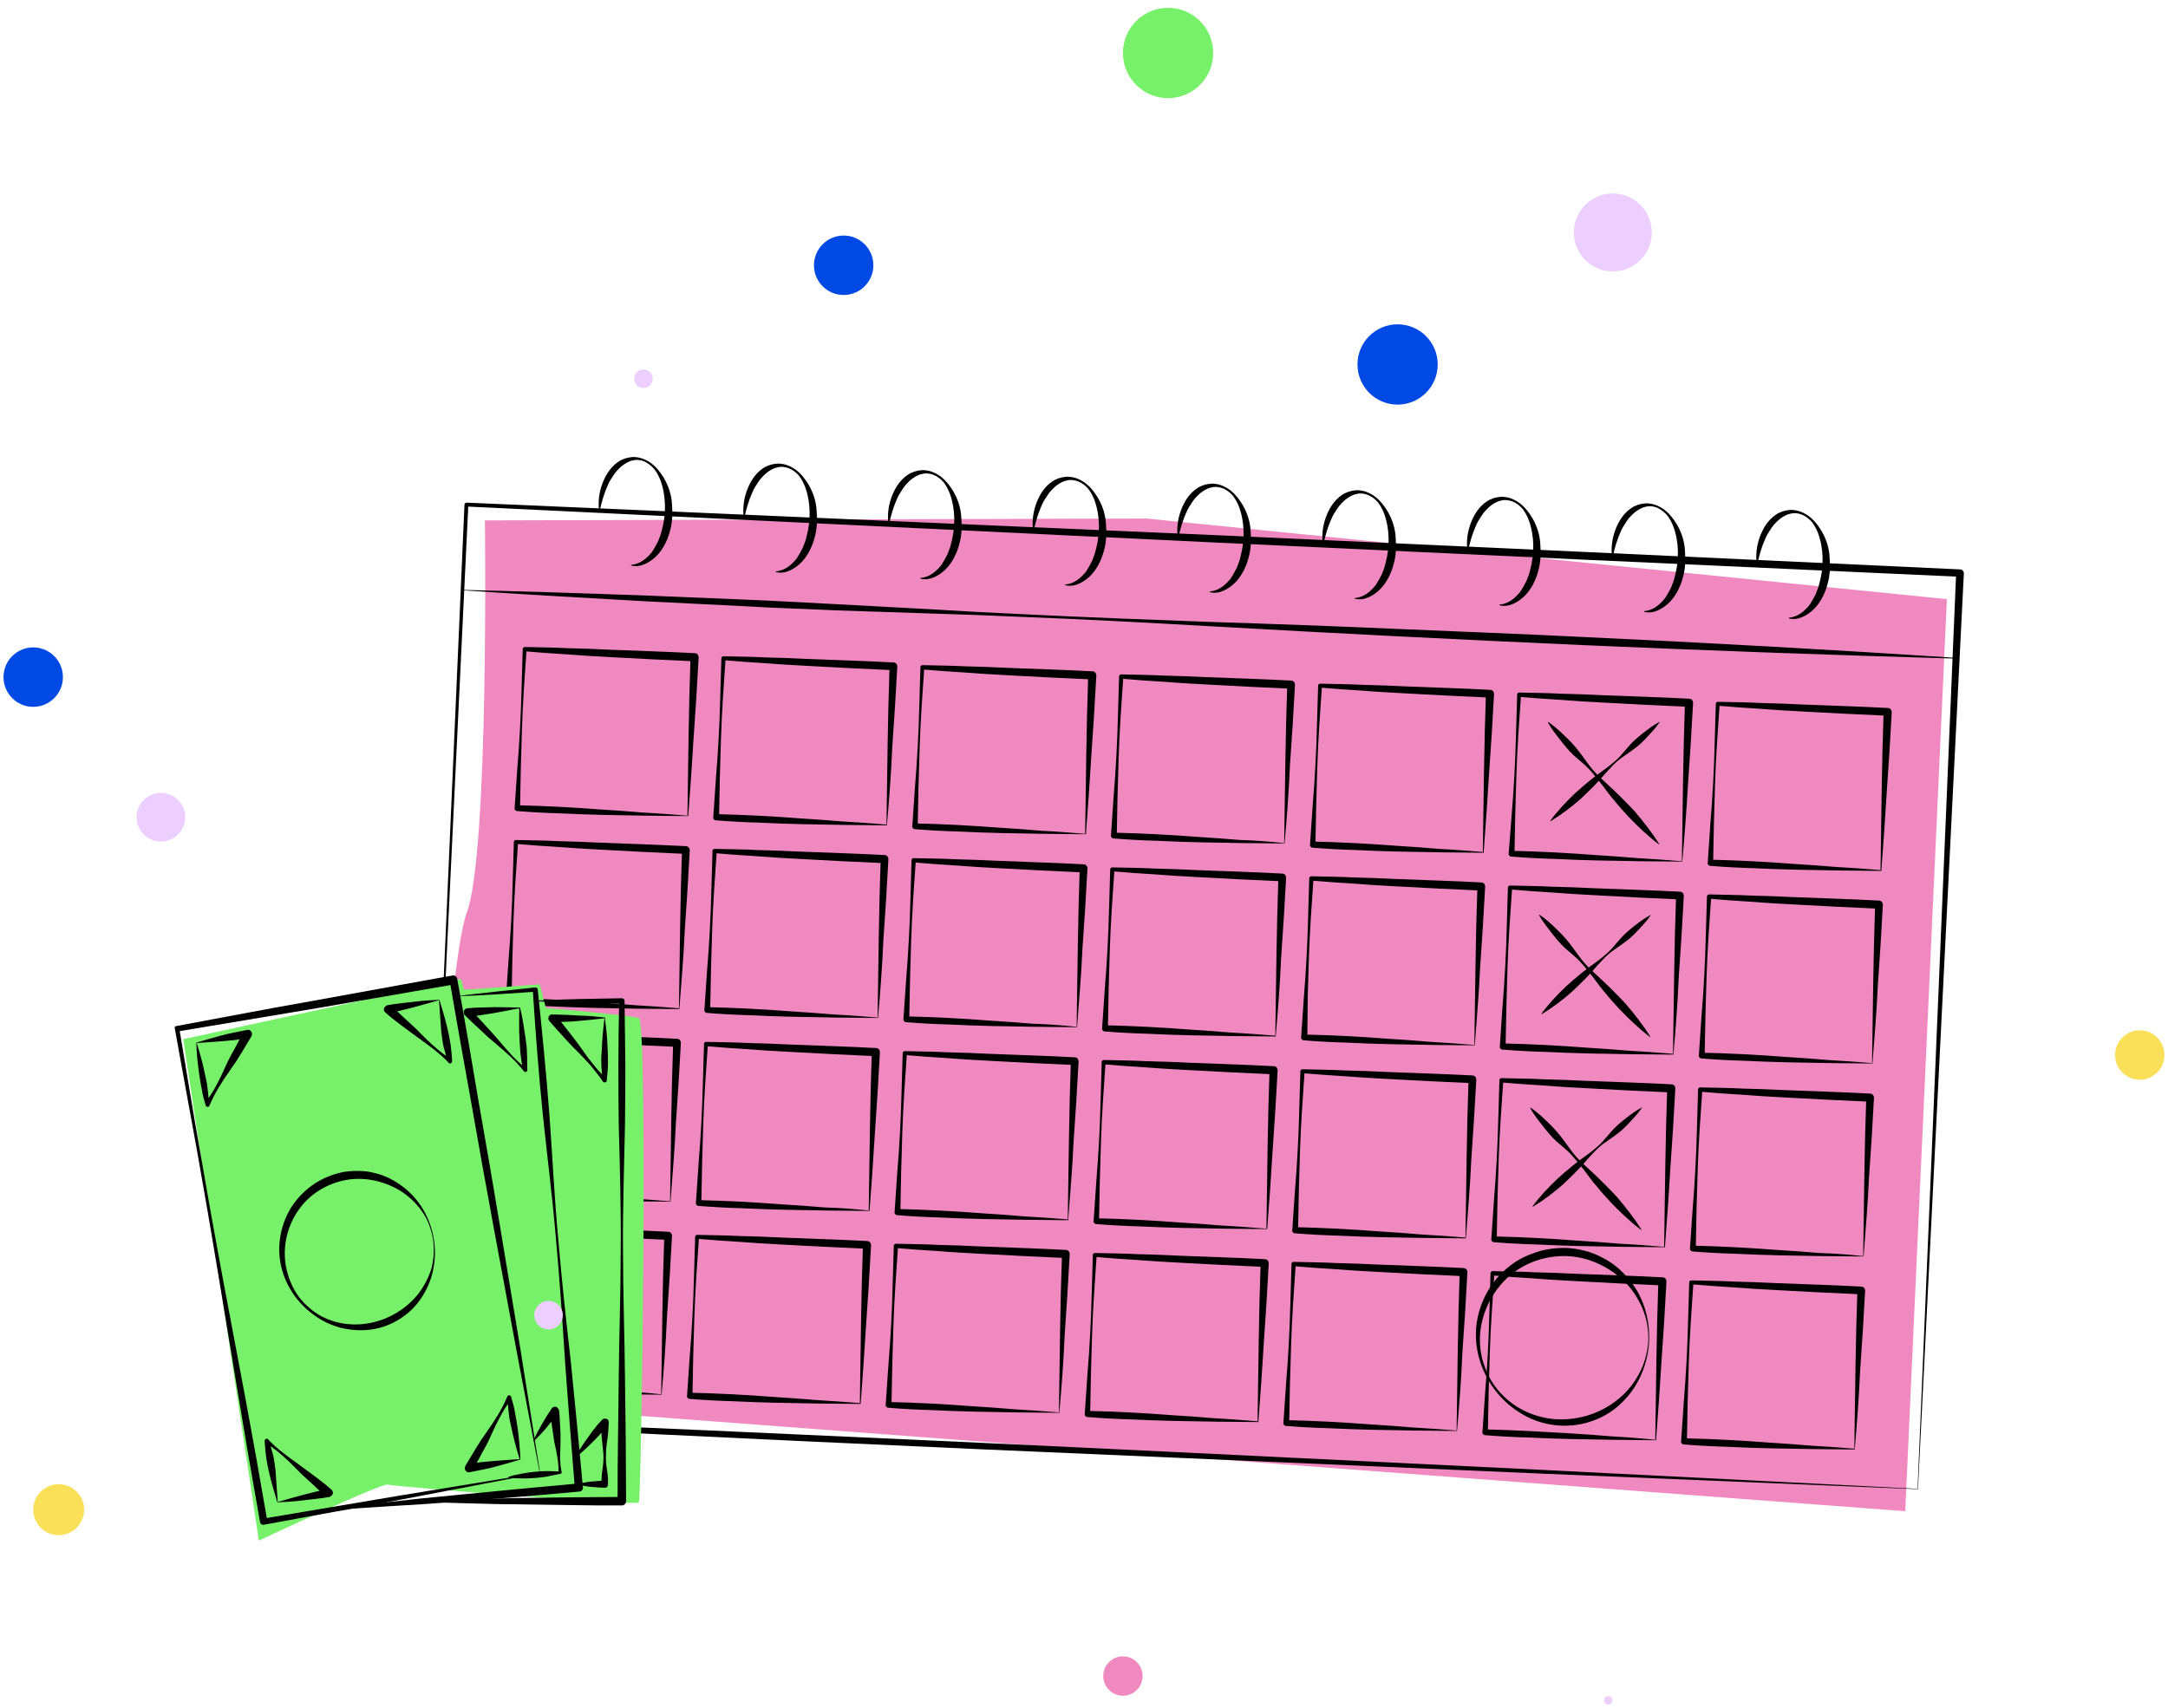 <svg width="269" height="212" viewBox="0 0 269 212" fill="none" xmlns="http://www.w3.org/2000/svg">
<path d="M60.168 64.585C60.168 64.585 60.695 105.877 57.919 113.254C55.191 120.631 52.749 173.708 52.749 173.708L236.396 187.552L241.565 74.357L142.204 64.346L60.168 64.585Z" fill="#F089C0"/>
<path d="M237.975 184.821L191.788 182.905L145.458 180.893L122.245 179.887L99.032 178.833C83.572 178.115 68.113 177.348 52.654 176.582C52.51 176.582 52.366 176.438 52.414 176.294L53.802 147.888L55.142 119.481L57.631 62.621C57.631 62.477 57.775 62.381 57.918 62.381L150.579 66.405L196.91 68.513L243.24 70.668C243.479 70.668 243.671 70.908 243.671 71.147L237.975 184.821ZM237.927 184.773L242.714 71.1L243.144 71.579L196.814 69.471L150.484 67.315L57.823 62.86L58.11 62.621L55.382 119.481L54.089 147.888L52.893 176.294L52.654 176.007C68.065 176.677 83.477 177.3 98.888 178.019L122.006 179.073L145.123 180.174L191.453 182.426L237.927 184.773Z" fill="black"/>
<path d="M57.392 73.207C65.097 73.399 72.851 73.639 80.557 73.926L92.139 74.405C96.016 74.549 99.845 74.788 103.722 74.98L115.305 75.603L121.096 75.938L126.887 76.225C134.593 76.609 142.347 76.896 150.053 77.183C157.758 77.423 165.512 77.71 173.218 78.046C180.924 78.381 188.677 78.668 196.383 79.052C211.842 79.77 227.254 80.632 242.666 81.638C242.713 81.638 242.713 81.686 242.713 81.686C242.713 81.734 242.713 81.734 242.666 81.734C227.206 81.303 211.747 80.728 196.335 80.058C188.629 79.722 180.876 79.339 173.17 78.956C165.464 78.573 157.71 78.141 150.005 77.71C142.299 77.279 134.593 76.848 126.839 76.561L121.048 76.321L115.257 76.129L103.674 75.746C99.797 75.555 95.968 75.459 92.092 75.219L80.509 74.644C72.803 74.213 65.097 73.782 57.344 73.255C57.296 73.255 57.296 73.207 57.296 73.207C57.344 73.207 57.344 73.207 57.392 73.207Z" fill="black"/>
<path d="M74.335 63.387C74.191 62.285 74.335 61.136 74.718 60.082C75.101 59.028 75.723 57.974 76.728 57.304C77.207 56.968 77.829 56.777 78.403 56.729C78.978 56.681 79.6 56.825 80.078 57.064C81.131 57.543 81.849 58.453 82.424 59.411C82.998 60.417 83.333 61.519 83.381 62.621C83.477 63.77 83.429 64.92 83.094 66.022C82.95 66.597 82.711 67.124 82.471 67.603C82.184 68.13 81.849 68.609 81.466 68.992C81.036 69.423 80.557 69.758 80.031 69.998C79.504 70.237 78.882 70.333 78.355 70.189C78.307 70.189 78.307 70.142 78.307 70.142C78.307 70.142 78.307 70.094 78.355 70.094C79.456 69.998 80.27 69.279 80.892 68.513C81.179 68.082 81.418 67.651 81.658 67.172C81.849 66.693 82.041 66.213 82.136 65.734C82.663 63.77 82.663 61.567 81.945 59.603C81.754 59.124 81.514 58.645 81.179 58.214C80.844 57.831 80.413 57.495 79.935 57.256C79.456 57.064 78.93 57.016 78.451 57.16C77.972 57.256 77.542 57.543 77.159 57.831C76.776 58.166 76.441 58.501 76.154 58.932C75.867 59.363 75.579 59.795 75.388 60.274C74.957 61.232 74.67 62.238 74.431 63.291C74.431 63.387 74.383 63.435 74.335 63.387C74.335 63.435 74.335 63.387 74.335 63.387Z" fill="black"/>
<path d="M92.283 64.202C92.139 63.1 92.283 61.95 92.666 60.896C93.049 59.842 93.671 58.788 94.676 58.118C95.155 57.783 95.777 57.591 96.351 57.543C96.926 57.495 97.548 57.639 98.027 57.878C99.079 58.357 99.797 59.268 100.372 60.226C100.946 61.232 101.281 62.333 101.329 63.435C101.425 64.585 101.377 65.734 101.042 66.836C100.898 67.411 100.659 67.938 100.42 68.417C100.133 68.944 99.797 69.423 99.415 69.806C98.984 70.237 98.505 70.573 97.979 70.812C97.452 71.052 96.83 71.147 96.303 71.004C96.256 71.004 96.256 70.956 96.256 70.956C96.256 70.956 96.256 70.908 96.303 70.908C97.404 70.812 98.218 70.094 98.84 69.327C99.127 68.896 99.367 68.465 99.606 67.986C99.797 67.507 99.989 67.028 100.085 66.549C100.611 64.585 100.611 62.381 99.893 60.417C99.702 59.938 99.462 59.459 99.127 59.028C98.792 58.645 98.362 58.309 97.883 58.118C97.404 57.926 96.878 57.878 96.399 58.022C95.921 58.118 95.49 58.405 95.107 58.693C94.724 59.028 94.389 59.363 94.102 59.794C93.815 60.226 93.528 60.657 93.336 61.136C92.905 62.094 92.618 63.1 92.379 64.154C92.379 64.249 92.331 64.249 92.283 64.202C92.283 64.249 92.283 64.202 92.283 64.202Z" fill="black"/>
<path d="M110.231 65.016C110.088 63.914 110.231 62.765 110.614 61.711C110.997 60.657 111.619 59.603 112.624 58.932C113.103 58.597 113.725 58.405 114.3 58.358C114.874 58.31 115.496 58.453 115.975 58.693C117.028 59.172 117.746 60.082 118.32 61.04C118.894 62.046 119.229 63.148 119.277 64.25C119.373 65.399 119.325 66.549 118.99 67.651C118.847 68.225 118.607 68.752 118.368 69.231C118.081 69.758 117.746 70.237 117.363 70.621C116.932 71.052 116.453 71.387 115.927 71.627C115.4 71.866 114.778 71.962 114.252 71.818C114.204 71.818 114.204 71.77 114.204 71.77C114.204 71.77 114.204 71.722 114.252 71.722C115.353 71.627 116.166 70.908 116.788 70.142C117.076 69.71 117.315 69.279 117.554 68.8C117.746 68.321 117.937 67.842 118.033 67.363C118.559 65.399 118.559 63.196 117.841 61.232C117.65 60.753 117.411 60.274 117.076 59.843C116.741 59.459 116.31 59.124 115.831 58.932C115.353 58.741 114.826 58.693 114.348 58.837C113.869 58.932 113.438 59.22 113.055 59.507C112.672 59.843 112.337 60.178 112.05 60.609C111.763 61.04 111.476 61.471 111.284 61.95C110.854 62.908 110.566 63.914 110.327 64.968C110.327 65.064 110.279 65.064 110.231 65.016C110.231 65.064 110.231 65.064 110.231 65.016Z" fill="black"/>
<path d="M128.18 65.83C128.036 64.728 128.18 63.579 128.563 62.525C128.945 61.471 129.568 60.417 130.573 59.747C131.051 59.411 131.674 59.22 132.248 59.172C132.822 59.124 133.444 59.268 133.923 59.507C134.976 59.986 135.694 60.896 136.268 61.854C136.843 62.86 137.178 63.962 137.226 65.064C137.321 66.213 137.273 67.363 136.938 68.465C136.795 69.04 136.555 69.567 136.316 70.046C136.029 70.573 135.694 71.052 135.311 71.435C134.88 71.866 134.402 72.201 133.875 72.441C133.349 72.68 132.727 72.776 132.2 72.632C132.152 72.632 132.152 72.585 132.152 72.585C132.152 72.585 132.152 72.537 132.2 72.537C133.301 72.441 134.115 71.722 134.737 70.956C135.024 70.525 135.263 70.094 135.503 69.615C135.694 69.136 135.885 68.656 135.981 68.177C136.508 66.213 136.508 64.01 135.79 62.046C135.598 61.567 135.359 61.088 135.024 60.657C134.689 60.273 134.258 59.938 133.779 59.747C133.301 59.555 132.774 59.507 132.296 59.651C131.817 59.747 131.386 60.034 131.003 60.321C130.621 60.657 130.286 60.992 129.998 61.423C129.711 61.854 129.424 62.285 129.233 62.764C128.802 63.722 128.515 64.728 128.275 65.782C128.275 65.878 128.275 65.878 128.18 65.83C128.227 65.878 128.18 65.878 128.18 65.83Z" fill="black"/>
<path d="M146.128 66.693C145.984 65.591 146.128 64.441 146.511 63.387C146.894 62.334 147.516 61.28 148.521 60.609C149 60.274 149.622 60.082 150.196 60.034C150.77 59.986 151.393 60.13 151.871 60.37C152.924 60.849 153.642 61.759 154.217 62.717C154.791 63.723 155.126 64.824 155.174 65.926C155.27 67.076 155.222 68.225 154.887 69.327C154.743 69.902 154.504 70.429 154.264 70.908C153.977 71.435 153.642 71.914 153.259 72.297C152.829 72.728 152.35 73.064 151.823 73.303C151.297 73.543 150.675 73.639 150.148 73.495C150.1 73.495 150.1 73.447 150.1 73.447C150.1 73.447 150.1 73.399 150.148 73.399C151.249 73.303 152.063 72.585 152.685 71.818C152.972 71.387 153.211 70.956 153.451 70.477C153.642 69.998 153.834 69.519 153.929 69.04C154.456 67.076 154.456 64.872 153.738 62.908C153.546 62.429 153.307 61.95 152.972 61.519C152.637 61.136 152.206 60.801 151.728 60.609C151.249 60.417 150.723 60.37 150.244 60.513C149.765 60.609 149.335 60.896 148.952 61.184C148.569 61.519 148.234 61.854 147.947 62.286C147.659 62.717 147.372 63.148 147.181 63.627C146.75 64.585 146.463 65.591 146.224 66.645C146.224 66.693 146.224 66.74 146.128 66.693C146.176 66.693 146.176 66.693 146.128 66.693Z" fill="black"/>
<path d="M164.124 67.507C163.98 66.405 164.124 65.255 164.507 64.202C164.89 63.148 165.512 62.094 166.517 61.423C166.996 61.088 167.618 60.896 168.192 60.848C168.767 60.8 169.389 60.944 169.867 61.184C170.92 61.663 171.638 62.573 172.213 63.531C172.787 64.537 173.122 65.639 173.17 66.74C173.266 67.89 173.218 69.04 172.883 70.141C172.739 70.716 172.5 71.243 172.26 71.722C171.973 72.249 171.638 72.728 171.255 73.112C170.825 73.543 170.346 73.878 169.82 74.118C169.293 74.357 168.671 74.453 168.144 74.309C168.096 74.309 168.096 74.261 168.096 74.261C168.096 74.261 168.096 74.213 168.144 74.213C169.245 74.118 170.059 73.399 170.681 72.632C170.968 72.201 171.208 71.77 171.447 71.291C171.638 70.812 171.83 70.333 171.925 69.854C172.452 67.89 172.452 65.686 171.734 63.722C171.543 63.243 171.303 62.764 170.968 62.333C170.633 61.95 170.202 61.615 169.724 61.423C169.245 61.232 168.719 61.184 168.24 61.327C167.761 61.423 167.331 61.711 166.948 61.998C166.565 62.333 166.23 62.669 165.943 63.1C165.656 63.531 165.368 63.962 165.177 64.441C164.746 65.399 164.459 66.405 164.22 67.459C164.22 67.507 164.172 67.555 164.124 67.507Z" fill="black"/>
<path d="M182.072 68.321C181.929 67.22 182.072 66.07 182.455 65.016C182.838 63.962 183.46 62.908 184.465 62.238C184.944 61.902 185.566 61.711 186.14 61.663C186.715 61.615 187.337 61.759 187.816 61.998C188.869 62.477 189.587 63.387 190.161 64.345C190.735 65.351 191.07 66.453 191.118 67.555C191.214 68.705 191.166 69.854 190.831 70.956C190.687 71.531 190.448 72.058 190.209 72.537C189.922 73.064 189.587 73.543 189.204 73.926C188.773 74.357 188.294 74.692 187.768 74.932C187.241 75.171 186.619 75.267 186.093 75.124C186.045 75.124 186.045 75.076 186.045 75.076C186.045 75.076 186.045 75.028 186.093 75.028C187.193 74.932 188.007 74.213 188.629 73.447C188.916 73.016 189.156 72.585 189.395 72.106C189.587 71.627 189.778 71.148 189.874 70.669C190.4 68.705 190.4 66.501 189.682 64.537C189.491 64.058 189.251 63.579 188.916 63.148C188.581 62.765 188.151 62.429 187.672 62.238C187.193 62.046 186.667 61.998 186.188 62.142C185.71 62.238 185.279 62.525 184.896 62.812C184.513 63.148 184.178 63.483 183.891 63.914C183.604 64.345 183.317 64.777 183.125 65.256C182.694 66.214 182.407 67.22 182.168 68.273C182.168 68.369 182.12 68.369 182.072 68.321C182.072 68.369 182.072 68.321 182.072 68.321Z" fill="black"/>
<path d="M200.02 69.136C199.877 68.034 200.02 66.884 200.403 65.83C200.786 64.776 201.408 63.723 202.414 63.052C202.892 62.717 203.514 62.525 204.089 62.477C204.663 62.429 205.285 62.573 205.764 62.812C206.817 63.291 207.535 64.202 208.109 65.16C208.683 66.166 209.018 67.267 209.066 68.369C209.162 69.519 209.114 70.668 208.779 71.77C208.636 72.345 208.396 72.872 208.157 73.351C207.87 73.878 207.535 74.357 207.152 74.74C206.721 75.171 206.242 75.507 205.716 75.746C205.19 75.986 204.567 76.082 204.041 75.938C203.993 75.938 203.993 75.89 203.993 75.89C203.993 75.89 203.993 75.842 204.041 75.842C205.142 75.746 205.955 75.028 206.578 74.261C206.865 73.83 207.104 73.399 207.343 72.92C207.535 72.441 207.726 71.962 207.822 71.483C208.348 69.519 208.348 67.315 207.63 65.351C207.439 64.872 207.2 64.393 206.865 63.962C206.53 63.579 206.099 63.244 205.62 63.004C205.142 62.812 204.615 62.764 204.137 62.908C203.658 63.004 203.227 63.291 202.844 63.579C202.461 63.914 202.126 64.249 201.839 64.681C201.552 65.112 201.265 65.543 201.073 66.022C200.643 66.98 200.355 67.986 200.116 69.04C200.116 69.183 200.068 69.183 200.02 69.136C200.02 69.183 200.02 69.136 200.02 69.136Z" fill="black"/>
<path d="M217.969 69.95C217.825 68.848 217.969 67.698 218.352 66.644C218.734 65.591 219.357 64.537 220.362 63.866C220.84 63.531 221.463 63.339 222.037 63.291C222.611 63.243 223.234 63.387 223.712 63.627C224.765 64.106 225.483 65.016 226.057 65.974C226.632 66.98 226.967 68.082 227.015 69.183C227.11 70.333 227.062 71.483 226.727 72.585C226.584 73.159 226.345 73.686 226.105 74.165C225.818 74.692 225.483 75.171 225.1 75.555C224.669 75.986 224.191 76.321 223.664 76.56C223.138 76.8 222.516 76.896 221.989 76.752C221.941 76.752 221.941 76.704 221.941 76.704C221.941 76.704 221.941 76.656 221.989 76.656C223.09 76.56 223.904 75.842 224.526 75.075C224.813 74.644 225.052 74.213 225.292 73.734C225.483 73.255 225.674 72.776 225.77 72.297C226.297 70.333 226.297 68.129 225.579 66.165C225.387 65.686 225.148 65.207 224.813 64.776C224.478 64.393 224.047 64.058 223.569 63.866C223.09 63.675 222.563 63.627 222.085 63.77C221.606 63.866 221.175 64.154 220.793 64.441C220.41 64.776 220.075 65.112 219.787 65.543C219.5 65.974 219.213 66.405 219.022 66.884C218.591 67.842 218.304 68.848 218.064 69.902C218.064 69.998 218.064 69.998 217.969 69.95C218.017 69.998 217.969 69.998 217.969 69.95Z" fill="black"/>
<path d="M85.391 101.278C83.668 101.278 81.945 101.23 80.222 101.23C78.451 101.183 76.728 101.183 74.91 101.135C73.139 101.087 71.368 101.039 69.549 100.943C67.778 100.895 65.96 100.799 64.189 100.656C63.997 100.656 63.806 100.464 63.854 100.272L64.189 95.338C64.332 93.71 64.428 92.081 64.524 90.404C64.619 88.776 64.667 87.147 64.715 85.47C64.763 83.842 64.811 82.165 64.859 80.537C64.859 80.393 65.002 80.297 65.098 80.297C66.869 80.345 68.64 80.345 70.363 80.441C72.134 80.489 73.905 80.536 75.628 80.632C79.169 80.776 82.663 80.872 86.205 81.063C86.492 81.063 86.684 81.303 86.684 81.59C86.588 83.267 86.492 84.944 86.397 86.572L86.062 91.554C85.87 94.859 85.631 98.117 85.391 101.278ZM85.296 101.23L85.439 91.267L85.535 86.381C85.583 84.752 85.631 83.171 85.679 81.542L86.157 82.069C82.615 81.926 79.122 81.734 75.58 81.542C73.809 81.447 72.038 81.351 70.315 81.207C68.544 81.111 66.773 80.968 65.05 80.824L65.337 80.584C65.242 82.213 65.098 83.842 65.002 85.518C64.907 87.147 64.811 88.776 64.763 90.452C64.715 92.081 64.667 93.758 64.619 95.386L64.524 100.32L64.141 99.937C65.864 99.985 67.635 100.033 69.358 100.129C71.081 100.225 72.804 100.32 74.575 100.464C76.298 100.56 78.069 100.704 79.84 100.847C81.706 100.943 83.477 101.087 85.296 101.23Z" fill="black"/>
<path d="M110.04 102.428C108.317 102.428 106.594 102.38 104.871 102.38C103.1 102.332 101.377 102.332 99.559 102.284C97.788 102.237 96.017 102.189 94.198 102.093C92.427 102.045 90.609 101.949 88.838 101.805C88.646 101.805 88.455 101.614 88.503 101.422L88.838 96.488C88.981 94.859 89.077 93.231 89.173 91.554C89.268 89.925 89.316 88.297 89.364 86.62C89.412 84.992 89.46 83.315 89.508 81.686C89.508 81.543 89.651 81.447 89.747 81.447C91.518 81.495 93.289 81.495 95.012 81.59C96.783 81.638 98.554 81.686 100.277 81.782C103.818 81.926 107.312 82.022 110.854 82.213C111.141 82.213 111.333 82.453 111.333 82.74C111.237 84.417 111.141 86.093 111.046 87.722L110.711 92.704C110.567 96.009 110.328 99.266 110.04 102.428ZM109.993 102.332L110.136 92.368L110.232 87.482C110.28 85.854 110.328 84.273 110.376 82.644L110.854 83.171C107.312 83.028 103.818 82.836 100.277 82.644C98.506 82.548 96.735 82.453 95.012 82.309C93.241 82.213 91.47 82.069 89.747 81.926L90.034 81.686C89.938 83.315 89.795 84.944 89.699 86.62C89.603 88.249 89.508 89.878 89.46 91.554C89.412 93.183 89.364 94.859 89.316 96.488L89.221 101.422L88.838 101.039C90.561 101.087 92.332 101.135 94.055 101.231C95.778 101.326 97.501 101.422 99.272 101.566C100.995 101.662 102.765 101.805 104.536 101.949C106.355 102.045 108.174 102.189 109.993 102.332Z" fill="black"/>
<path d="M134.737 103.53C133.014 103.53 131.291 103.482 129.568 103.482C127.797 103.434 126.074 103.434 124.255 103.386C122.485 103.338 120.714 103.29 118.895 103.194C117.124 103.147 115.305 103.051 113.534 102.907C113.343 102.907 113.151 102.715 113.199 102.524L113.534 97.59C113.678 95.961 113.774 94.332 113.869 92.656C113.965 91.027 114.013 89.398 114.061 87.722C114.109 86.093 114.157 84.416 114.204 82.788C114.204 82.644 114.348 82.548 114.444 82.548C116.215 82.596 117.986 82.596 119.709 82.692C121.479 82.74 123.25 82.788 124.973 82.884C128.515 83.027 132.009 83.123 135.551 83.315C135.838 83.315 136.03 83.554 136.03 83.842C135.934 85.518 135.838 87.195 135.742 88.824L135.407 93.805C135.216 97.111 134.977 100.368 134.737 103.53ZM134.642 103.482L134.785 93.518L134.881 88.632C134.929 87.003 134.977 85.422 135.024 83.794L135.503 84.321C131.961 84.177 128.467 83.985 124.926 83.794C123.155 83.698 121.384 83.602 119.661 83.458C117.89 83.363 116.119 83.219 114.396 83.075L114.683 82.836C114.587 84.464 114.444 86.093 114.348 87.77C114.252 89.398 114.157 91.027 114.109 92.704C114.061 94.332 114.013 96.009 113.965 97.638L113.869 102.572L113.487 102.188C115.21 102.236 116.98 102.284 118.703 102.38C120.427 102.476 122.15 102.572 123.92 102.715C125.643 102.811 127.414 102.955 129.185 103.099C131.052 103.194 132.823 103.338 134.642 103.482Z" fill="black"/>
<path d="M159.386 104.679C157.663 104.679 155.94 104.632 154.217 104.632C152.446 104.584 150.723 104.584 148.904 104.536C147.133 104.488 145.363 104.44 143.544 104.344C141.773 104.296 139.954 104.2 138.183 104.057C137.992 104.057 137.8 103.865 137.848 103.674L138.183 98.74C138.327 97.111 138.423 95.482 138.518 93.805C138.614 92.177 138.662 90.548 138.71 88.871C138.758 87.243 138.806 85.566 138.853 83.938C138.853 83.794 138.997 83.698 139.093 83.698C140.864 83.746 142.634 83.746 144.357 83.842C146.128 83.89 147.899 83.938 149.622 84.033C153.164 84.177 156.658 84.273 160.2 84.464C160.487 84.464 160.678 84.704 160.678 84.991C160.583 86.668 160.487 88.345 160.391 89.973L160.056 94.955C159.913 98.26 159.673 101.518 159.386 104.679ZM159.338 104.632L159.482 94.668L159.578 89.782C159.625 88.153 159.673 86.572 159.721 84.944L160.2 85.47C156.658 85.327 153.164 85.135 149.622 84.944C147.851 84.848 146.081 84.752 144.357 84.608C142.587 84.512 140.816 84.369 139.093 84.225L139.38 83.985C139.284 85.614 139.141 87.243 139.045 88.919C138.949 90.548 138.853 92.177 138.805 93.853C138.758 95.482 138.71 97.159 138.662 98.787L138.566 103.721L138.183 103.338C139.906 103.386 141.677 103.434 143.4 103.53C145.123 103.626 146.846 103.721 148.617 103.865C150.34 103.961 152.111 104.105 153.882 104.248C155.701 104.296 157.52 104.44 159.338 104.632Z" fill="black"/>
<path d="M184.083 105.829C182.36 105.829 180.637 105.781 178.914 105.781C177.143 105.733 175.42 105.733 173.601 105.685C171.83 105.638 170.059 105.59 168.241 105.494C166.47 105.446 164.651 105.35 162.88 105.206C162.689 105.206 162.497 105.015 162.545 104.823L162.88 99.889C163.024 98.26 163.119 96.632 163.215 94.955C163.311 93.326 163.359 91.698 163.407 90.021C163.454 88.392 163.502 86.716 163.55 85.087C163.55 84.944 163.694 84.848 163.789 84.848C165.56 84.896 167.331 84.896 169.054 84.991C170.825 85.039 172.596 85.087 174.319 85.183C177.861 85.327 181.355 85.422 184.897 85.614C185.184 85.614 185.375 85.854 185.375 86.141C185.279 87.818 185.184 89.494 185.088 91.123L184.753 96.105C184.562 99.362 184.322 102.62 184.083 105.829ZM183.987 105.733L184.131 95.77L184.227 90.883C184.274 89.255 184.322 87.674 184.37 86.045L184.849 86.572C181.307 86.428 177.813 86.237 174.271 86.045C172.5 85.95 170.729 85.854 169.006 85.71C167.236 85.614 165.465 85.471 163.742 85.327L164.029 85.087C163.933 86.716 163.789 88.345 163.694 90.021C163.598 91.65 163.502 93.279 163.454 94.955C163.407 96.584 163.359 98.26 163.311 99.889L163.215 104.823L162.832 104.44C164.555 104.488 166.326 104.536 168.049 104.632C169.772 104.727 171.495 104.823 173.266 104.967C174.989 105.063 176.76 105.206 178.531 105.35C180.398 105.446 182.168 105.59 183.987 105.733Z" fill="black"/>
<path d="M208.732 106.931C207.009 106.931 205.286 106.883 203.563 106.883C201.792 106.835 200.069 106.835 198.25 106.787C196.479 106.739 194.708 106.692 192.89 106.596C191.119 106.548 189.3 106.452 187.529 106.308C187.338 106.308 187.146 106.117 187.194 105.925L187.577 100.991C187.72 99.362 187.816 97.734 187.912 96.057C188.008 94.428 188.055 92.8 188.103 91.123C188.151 89.494 188.199 87.818 188.247 86.189C188.247 86.045 188.391 85.95 188.486 85.95C190.257 85.998 192.028 85.998 193.751 86.093C195.522 86.141 197.293 86.189 199.016 86.285C202.558 86.429 206.052 86.524 209.593 86.716C209.881 86.716 210.072 86.956 210.072 87.243C209.976 88.92 209.881 90.596 209.785 92.225L209.45 97.207C209.258 100.512 209.019 103.769 208.732 106.931ZM208.684 106.883L208.828 96.919L208.923 92.033C208.971 90.405 209.019 88.824 209.067 87.195L209.546 87.722C206.004 87.578 202.51 87.387 198.968 87.195C197.197 87.099 195.426 87.003 193.703 86.86C191.932 86.764 190.161 86.62 188.438 86.477L188.726 86.237C188.63 87.866 188.486 89.494 188.391 91.171C188.295 92.8 188.199 94.428 188.151 96.105C188.103 97.734 188.055 99.41 188.008 101.039L187.912 105.973L187.529 105.59C189.252 105.638 191.023 105.686 192.746 105.781C194.469 105.877 196.192 105.973 197.963 106.117C199.686 106.213 201.457 106.356 203.228 106.5C205.046 106.596 206.865 106.739 208.684 106.883Z" fill="black"/>
<path d="M233.429 108.081C231.706 108.081 229.983 108.033 228.26 108.033C226.489 107.985 224.766 107.985 222.947 107.937C221.176 107.889 219.405 107.841 217.586 107.745C215.815 107.697 213.997 107.601 212.226 107.458C212.034 107.458 211.843 107.266 211.891 107.075L212.226 102.141C212.369 100.512 212.465 98.883 212.561 97.207C212.657 95.578 212.704 93.949 212.752 92.273C212.8 90.644 212.848 88.967 212.896 87.339C212.896 87.195 213.039 87.099 213.135 87.099C214.906 87.147 216.677 87.147 218.4 87.243C220.171 87.291 221.942 87.339 223.665 87.434C227.207 87.578 230.701 87.674 234.242 87.865C234.529 87.865 234.721 88.105 234.721 88.392C234.625 90.069 234.529 91.746 234.434 93.374L234.099 98.356C233.907 101.662 233.668 104.919 233.429 108.081ZM233.333 107.985L233.477 98.021L233.572 93.135C233.62 91.506 233.668 89.925 233.716 88.297L234.194 88.824C230.653 88.68 227.159 88.488 223.617 88.297C221.846 88.201 220.075 88.105 218.352 87.961C216.581 87.865 214.81 87.722 213.087 87.578L213.374 87.339C213.279 88.967 213.135 90.596 213.039 92.273C212.944 93.901 212.848 95.53 212.8 97.207C212.752 98.835 212.704 100.512 212.657 102.141L212.561 107.075L212.178 106.691C213.901 106.739 215.672 106.787 217.395 106.883C219.118 106.979 220.841 107.075 222.612 107.218C224.335 107.314 226.106 107.458 227.877 107.601C229.743 107.697 231.514 107.841 233.333 107.985Z" fill="black"/>
<path d="M84.29 125.23C82.567 125.23 80.844 125.182 79.121 125.182C77.35 125.134 75.627 125.134 73.809 125.086C72.038 125.038 70.267 124.99 68.448 124.894C66.677 124.847 64.859 124.751 63.088 124.607C62.896 124.607 62.705 124.415 62.753 124.224L63.088 119.29C63.231 117.661 63.327 116.032 63.423 114.356C63.518 112.727 63.566 111.098 63.614 109.422C63.662 107.793 63.71 106.117 63.758 104.488C63.758 104.344 63.901 104.248 63.997 104.248C65.768 104.296 67.539 104.296 69.262 104.392C71.033 104.44 72.804 104.488 74.527 104.584C78.068 104.727 81.562 104.823 85.104 105.015C85.391 105.015 85.583 105.254 85.583 105.542C85.487 107.218 85.391 108.895 85.296 110.524L84.961 115.506C84.817 118.811 84.53 122.068 84.29 125.23ZM84.243 125.134L84.386 115.17L84.482 110.284C84.53 108.655 84.578 107.075 84.626 105.446L85.104 105.973C81.562 105.829 78.068 105.638 74.527 105.446C72.756 105.35 70.985 105.254 69.262 105.111C67.491 105.015 65.72 104.871 63.997 104.727L64.284 104.488C64.188 106.117 64.045 107.745 63.949 109.422C63.853 111.051 63.758 112.679 63.71 114.356C63.662 115.985 63.614 117.661 63.566 119.29L63.471 124.224L63.088 123.841C64.811 123.889 66.582 123.936 68.305 124.032C70.028 124.128 71.751 124.224 73.522 124.368C75.245 124.463 77.015 124.607 78.786 124.751C80.605 124.847 82.424 124.99 84.243 125.134Z" fill="black"/>
<path d="M108.939 126.332C107.216 126.332 105.493 126.284 103.77 126.284C101.999 126.236 100.276 126.236 98.458 126.188C96.687 126.14 94.916 126.092 93.097 125.996C91.326 125.948 89.507 125.853 87.737 125.709C87.545 125.709 87.354 125.517 87.401 125.326L87.737 120.392C87.88 118.763 87.976 117.134 88.072 115.458C88.167 113.829 88.215 112.2 88.263 110.524C88.311 108.895 88.359 107.218 88.407 105.59C88.407 105.446 88.55 105.35 88.646 105.35C90.417 105.398 92.188 105.398 93.911 105.494C95.682 105.542 97.453 105.59 99.175 105.686C102.717 105.829 106.211 105.925 109.753 106.117C110.04 106.117 110.232 106.356 110.232 106.644C110.136 108.32 110.04 109.997 109.945 111.625L109.609 116.607C109.466 119.913 109.227 123.17 108.939 126.332ZM108.892 126.284L109.035 116.32L109.131 111.434C109.179 109.805 109.227 108.224 109.274 106.596L109.753 107.123C106.211 106.979 102.717 106.787 99.175 106.596C97.405 106.5 95.634 106.404 93.911 106.26C92.14 106.165 90.369 106.021 88.646 105.877L88.933 105.638C88.837 107.266 88.694 108.895 88.598 110.572C88.502 112.2 88.407 113.829 88.359 115.506C88.311 117.134 88.263 118.811 88.215 120.44L88.119 125.374L87.737 124.99C89.46 125.038 91.23 125.086 92.954 125.182C94.677 125.278 96.4 125.374 98.17 125.517C99.894 125.613 101.664 125.757 103.435 125.901C105.302 125.996 107.073 126.14 108.892 126.284Z" fill="black"/>
<path d="M133.636 127.481C131.913 127.481 130.19 127.433 128.467 127.433C126.696 127.385 124.973 127.385 123.154 127.337C121.383 127.29 119.613 127.242 117.794 127.146C116.023 127.098 114.204 127.002 112.433 126.858C112.242 126.858 112.05 126.667 112.098 126.475L112.433 121.541C112.577 119.912 112.673 118.284 112.768 116.607C112.864 114.979 112.912 113.35 112.96 111.673C113.008 110.045 113.055 108.368 113.103 106.739C113.103 106.596 113.247 106.5 113.343 106.5C115.114 106.548 116.884 106.548 118.607 106.643C120.378 106.691 122.149 106.739 123.872 106.835C127.414 106.979 130.908 107.075 134.45 107.266C134.737 107.266 134.928 107.506 134.928 107.793C134.833 109.47 134.737 111.146 134.641 112.775L134.306 117.757C134.163 121.062 133.875 124.32 133.636 127.481ZM133.588 127.433L133.732 117.469L133.828 112.583C133.875 110.955 133.923 109.374 133.971 107.745L134.45 108.272C130.908 108.128 127.414 107.937 123.872 107.745C122.101 107.649 120.331 107.554 118.607 107.41C116.837 107.314 115.066 107.17 113.343 107.027L113.63 106.787C113.534 108.416 113.391 110.045 113.295 111.721C113.199 113.35 113.103 114.979 113.056 116.655C113.008 118.284 112.96 119.96 112.912 121.589L112.816 126.523L112.433 126.14C114.156 126.188 115.927 126.236 117.65 126.331C119.373 126.427 121.096 126.523 122.867 126.667C124.59 126.763 126.361 126.906 128.132 127.05C129.951 127.098 131.77 127.242 133.588 127.433Z" fill="black"/>
<path d="M158.285 128.631C156.562 128.631 154.839 128.583 153.116 128.583C151.345 128.535 149.622 128.535 147.803 128.487C146.032 128.439 144.262 128.391 142.443 128.296C140.672 128.248 138.853 128.152 137.082 128.008C136.891 128.008 136.699 127.817 136.747 127.625L137.082 122.691C137.226 121.062 137.322 119.434 137.417 117.757C137.513 116.128 137.561 114.5 137.609 112.823C137.657 111.194 137.704 109.518 137.752 107.889C137.752 107.745 137.896 107.649 137.992 107.649C139.762 107.697 141.533 107.697 143.256 107.793C145.027 107.841 146.798 107.889 148.521 107.985C152.063 108.128 155.557 108.224 159.099 108.416C159.386 108.416 159.577 108.655 159.577 108.943C159.482 110.619 159.386 112.296 159.29 113.925L158.955 118.907C158.812 122.164 158.572 125.421 158.285 128.631ZM158.237 128.535L158.381 118.571L158.477 113.685C158.524 112.056 158.572 110.476 158.62 108.847L159.099 109.374C155.557 109.23 152.063 109.039 148.521 108.847C146.75 108.751 144.979 108.655 143.256 108.512C141.486 108.416 139.715 108.272 137.992 108.128L138.279 107.889C138.183 109.518 138.039 111.146 137.944 112.823C137.848 114.452 137.752 116.08 137.704 117.757C137.657 119.386 137.609 121.062 137.561 122.691L137.465 127.625L137.082 127.242C138.805 127.29 140.576 127.337 142.299 127.433C144.022 127.529 145.745 127.625 147.516 127.769C149.239 127.864 151.01 128.008 152.781 128.152C154.648 128.248 156.419 128.391 158.237 128.535Z" fill="black"/>
<path d="M182.982 129.733C181.259 129.733 179.536 129.685 177.813 129.685C176.042 129.637 174.319 129.637 172.5 129.589C170.729 129.541 168.958 129.493 167.14 129.397C165.369 129.35 163.55 129.254 161.779 129.11C161.588 129.11 161.396 128.918 161.444 128.727L161.779 123.793C161.923 122.164 162.018 120.535 162.114 118.859C162.21 117.23 162.258 115.601 162.305 113.925C162.353 112.296 162.401 110.619 162.449 108.991C162.449 108.847 162.593 108.751 162.688 108.751C164.459 108.799 166.23 108.799 167.953 108.895C169.724 108.943 171.495 108.991 173.218 109.087C176.76 109.23 180.254 109.326 183.796 109.518C184.083 109.518 184.274 109.757 184.274 110.045C184.178 111.721 184.083 113.398 183.987 115.027L183.652 120.008C183.508 123.314 183.221 126.571 182.982 129.733ZM182.934 129.685L183.078 119.721L183.173 114.835C183.221 113.206 183.269 111.625 183.317 109.997L183.796 110.524C180.254 110.38 176.76 110.188 173.218 109.997C171.447 109.901 169.676 109.805 167.953 109.661C166.182 109.566 164.411 109.422 162.688 109.278L162.976 109.039C162.88 110.667 162.736 112.296 162.641 113.973C162.545 115.601 162.449 117.23 162.401 118.907C162.353 120.535 162.305 122.212 162.258 123.841L162.21 128.775L161.827 128.391C163.55 128.439 165.321 128.487 167.044 128.583C168.767 128.679 170.49 128.775 172.261 128.918C173.984 129.014 175.755 129.158 177.526 129.302C179.297 129.397 181.115 129.541 182.934 129.685Z" fill="black"/>
<path d="M207.631 130.882C205.908 130.882 204.185 130.835 202.462 130.835C200.691 130.787 198.968 130.787 197.149 130.739C195.378 130.691 193.607 130.643 191.788 130.547C190.018 130.499 188.199 130.403 186.428 130.26C186.236 130.26 186.045 130.068 186.093 129.876L186.428 124.942C186.572 123.314 186.667 121.685 186.763 120.008C186.859 118.38 186.907 116.751 186.954 115.075C187.002 113.446 187.05 111.769 187.098 110.141C187.098 109.997 187.242 109.901 187.337 109.901C189.108 109.949 190.879 109.949 192.602 110.045C194.373 110.093 196.144 110.141 197.867 110.236C201.409 110.38 204.903 110.476 208.444 110.667C208.732 110.667 208.923 110.907 208.923 111.194C208.827 112.871 208.732 114.548 208.636 116.176L208.301 121.158C208.157 124.463 207.918 127.721 207.631 130.882ZM207.583 130.787L207.727 120.823L207.822 115.937C207.87 114.308 207.918 112.727 207.966 111.099L208.444 111.625C204.903 111.482 201.409 111.29 197.867 111.099C196.096 111.003 194.325 110.907 192.602 110.763C190.831 110.667 189.06 110.524 187.337 110.38L187.624 110.141C187.529 111.769 187.385 113.398 187.289 115.075C187.194 116.703 187.098 118.332 187.05 120.008C187.002 121.637 186.954 123.314 186.907 124.942L186.811 129.876L186.428 129.493C188.151 129.541 189.922 129.589 191.645 129.685C193.368 129.781 195.091 129.876 196.862 130.02C198.585 130.116 200.356 130.26 202.127 130.403C203.993 130.499 205.764 130.643 207.583 130.787Z" fill="black"/>
<path d="M232.328 131.984C230.605 131.984 228.882 131.936 227.159 131.936C225.388 131.888 223.665 131.888 221.846 131.84C220.075 131.792 218.304 131.745 216.486 131.649C214.715 131.601 212.896 131.505 211.125 131.361C210.934 131.361 210.742 131.17 210.79 130.978L211.125 126.044C211.269 124.415 211.364 122.787 211.46 121.11C211.556 119.481 211.604 117.853 211.652 116.176C211.7 114.547 211.747 112.871 211.795 111.242C211.795 111.098 211.939 111.003 212.035 111.003C213.805 111.051 215.576 111.051 217.299 111.146C219.07 111.194 220.841 111.242 222.564 111.338C226.106 111.482 229.6 111.577 233.142 111.769C233.429 111.769 233.62 112.009 233.62 112.296C233.525 113.973 233.429 115.649 233.333 117.278L232.998 122.26C232.855 125.565 232.567 128.823 232.328 131.984ZM232.28 131.936L232.424 121.972L232.52 117.086C232.567 115.458 232.615 113.877 232.663 112.248L233.142 112.775C229.6 112.631 226.106 112.44 222.564 112.248C220.793 112.152 219.022 112.056 217.299 111.913C215.528 111.817 213.758 111.673 212.035 111.53L212.322 111.29C212.226 112.919 212.082 114.547 211.987 116.224C211.891 117.853 211.795 119.481 211.747 121.158C211.7 122.787 211.652 124.463 211.604 126.092L211.508 131.026L211.125 130.643C212.848 130.691 214.619 130.739 216.342 130.834C218.065 130.93 219.788 131.026 221.559 131.17C223.282 131.266 225.053 131.409 226.824 131.553C228.643 131.649 230.461 131.792 232.28 131.936Z" fill="black"/>
<path d="M83.19 149.133C81.467 149.133 79.744 149.086 78.021 149.086C76.25 149.038 74.527 149.038 72.708 148.99C70.937 148.942 69.166 148.894 67.348 148.798C65.577 148.75 63.758 148.654 61.987 148.511C61.796 148.511 61.604 148.319 61.652 148.127L61.987 143.193C62.131 141.565 62.226 139.936 62.322 138.259C62.418 136.631 62.466 135.002 62.514 133.325C62.561 131.697 62.609 130.02 62.657 128.391C62.657 128.248 62.801 128.152 62.896 128.152C64.667 128.2 66.438 128.2 68.161 128.296C69.932 128.344 71.703 128.391 73.426 128.487C76.968 128.631 80.462 128.727 84.004 128.918C84.291 128.918 84.482 129.158 84.482 129.445C84.386 131.122 84.291 132.799 84.195 134.427L83.86 139.409C83.716 142.714 83.429 145.972 83.19 149.133ZM83.142 149.086L83.286 139.122L83.381 134.236C83.429 132.607 83.477 131.026 83.525 129.397L84.004 129.924C80.462 129.781 76.968 129.589 73.426 129.397C71.655 129.302 69.884 129.206 68.161 129.062C66.39 128.966 64.619 128.823 62.896 128.679L63.184 128.439C63.088 130.068 62.944 131.697 62.849 133.373C62.753 135.002 62.657 136.631 62.609 138.307C62.561 139.936 62.514 141.613 62.466 143.241L62.37 148.175L61.987 147.792C63.71 147.84 65.481 147.888 67.204 147.984C68.927 148.08 70.65 148.175 72.421 148.319C74.144 148.415 75.915 148.559 77.686 148.702C79.504 148.798 81.323 148.942 83.142 149.086Z" fill="black"/>
<path d="M107.887 150.283C106.164 150.283 104.441 150.235 102.718 150.235C100.947 150.187 99.224 150.187 97.405 150.139C95.634 150.092 93.863 150.044 92.044 149.948C90.273 149.9 88.455 149.804 86.684 149.66C86.492 149.66 86.301 149.469 86.349 149.277L86.684 144.343C86.827 142.714 86.923 141.086 87.019 139.409C87.115 137.781 87.162 136.152 87.21 134.475C87.258 132.847 87.306 131.17 87.354 129.541C87.354 129.398 87.497 129.302 87.593 129.302C89.364 129.35 91.135 129.35 92.858 129.445C94.629 129.493 96.4 129.541 98.123 129.637C101.665 129.781 105.159 129.877 108.7 130.068C108.987 130.068 109.179 130.308 109.179 130.595C109.083 132.272 108.987 133.948 108.892 135.577L108.557 140.559C108.365 143.864 108.126 147.122 107.887 150.283ZM107.791 150.235L107.935 140.271L108.03 135.385C108.078 133.757 108.126 132.176 108.174 130.547L108.652 131.074C105.111 130.93 101.617 130.739 98.075 130.547C96.304 130.451 94.533 130.356 92.81 130.212C91.039 130.116 89.268 129.972 87.545 129.829L87.832 129.589C87.737 131.218 87.593 132.847 87.497 134.523C87.402 136.152 87.306 137.78 87.258 139.457C87.21 141.086 87.162 142.762 87.115 144.391L87.019 149.325L86.636 148.942C88.359 148.99 90.13 149.038 91.853 149.133C93.576 149.229 95.299 149.325 97.07 149.469C98.793 149.565 100.564 149.708 102.335 149.852C104.201 149.9 105.972 150.044 107.791 150.235Z" fill="black"/>
<path d="M132.536 151.433C130.813 151.433 129.09 151.385 127.366 151.385C125.596 151.337 123.873 151.337 122.054 151.289C120.283 151.241 118.512 151.193 116.693 151.097C114.922 151.049 113.104 150.954 111.333 150.81C111.141 150.81 110.95 150.618 110.998 150.427L111.333 145.493C111.476 143.864 111.572 142.235 111.668 140.559C111.763 138.93 111.811 137.301 111.859 135.625C111.907 133.996 111.955 132.319 112.003 130.691C112.003 130.547 112.146 130.451 112.242 130.451C114.013 130.499 115.784 130.499 117.507 130.595C119.278 130.643 121.049 130.691 122.772 130.786C126.314 130.93 129.807 131.026 133.349 131.218C133.636 131.218 133.828 131.457 133.828 131.745C133.732 133.421 133.636 135.098 133.541 136.726L133.206 141.708C133.062 144.966 132.775 148.223 132.536 151.433ZM132.488 151.337L132.631 141.373L132.727 136.487C132.775 134.858 132.823 133.277 132.871 131.649L133.349 132.176C129.807 132.032 126.314 131.84 122.772 131.649C121.001 131.553 119.23 131.457 117.507 131.313C115.736 131.218 113.965 131.074 112.242 130.93L112.529 130.691C112.434 132.319 112.29 133.948 112.194 135.625C112.098 137.253 112.003 138.882 111.955 140.559C111.907 142.187 111.859 143.864 111.811 145.493L111.716 150.427L111.333 150.043C113.056 150.091 114.827 150.139 116.55 150.235C118.273 150.331 119.996 150.427 121.767 150.57C123.49 150.666 125.261 150.81 127.031 150.954C128.85 151.049 130.669 151.193 132.488 151.337Z" fill="black"/>
<path d="M157.232 152.534C155.509 152.534 153.786 152.487 152.063 152.487C150.292 152.439 148.569 152.439 146.751 152.391C144.98 152.343 143.209 152.295 141.39 152.199C139.619 152.151 137.8 152.055 136.029 151.912C135.838 151.912 135.647 151.72 135.694 151.528L136.029 146.594C136.173 144.966 136.269 143.337 136.365 141.66C136.46 140.032 136.508 138.403 136.556 136.726C136.604 135.098 136.652 133.421 136.7 131.792C136.7 131.649 136.843 131.553 136.939 131.553C138.71 131.601 140.481 131.601 142.204 131.697C143.975 131.745 145.745 131.792 147.469 131.888C151.01 132.032 154.504 132.128 158.046 132.319C158.333 132.319 158.525 132.559 158.525 132.846C158.429 134.523 158.333 136.2 158.237 137.828L157.902 142.81C157.711 146.115 157.472 149.373 157.232 152.534ZM157.137 152.487L157.28 142.523L157.376 137.637C157.424 136.008 157.472 134.427 157.52 132.798L157.998 133.325C154.456 133.182 150.962 132.99 147.421 132.798C145.65 132.703 143.879 132.607 142.156 132.463C140.385 132.367 138.614 132.224 136.891 132.08L137.178 131.84C137.082 133.469 136.939 135.098 136.843 136.774C136.747 138.403 136.652 140.032 136.604 141.708C136.556 143.337 136.508 145.014 136.46 146.642L136.365 151.576L135.982 151.193C137.705 151.241 139.476 151.289 141.199 151.385C142.922 151.481 144.645 151.576 146.416 151.72C148.139 151.816 149.909 151.96 151.68 152.103C153.547 152.199 155.318 152.343 157.137 152.487Z" fill="black"/>
<path d="M181.881 153.684C180.158 153.684 178.435 153.636 176.712 153.636C174.941 153.588 173.218 153.588 171.4 153.541C169.629 153.493 167.858 153.445 166.039 153.349C164.268 153.301 162.449 153.205 160.678 153.061C160.487 153.061 160.296 152.87 160.343 152.678L160.678 147.744C160.822 146.116 160.918 144.487 161.013 142.81C161.109 141.182 161.157 139.553 161.205 137.876C161.253 136.248 161.301 134.571 161.348 132.942C161.348 132.799 161.492 132.703 161.588 132.703C163.359 132.751 165.13 132.751 166.853 132.846C168.624 132.894 170.394 132.942 172.117 133.038C175.659 133.182 179.153 133.278 182.695 133.469C182.982 133.469 183.174 133.709 183.174 133.996C183.078 135.673 182.982 137.349 182.886 138.978L182.551 143.96C182.408 147.265 182.121 150.523 181.881 153.684ZM181.833 153.588L181.977 143.625L182.073 138.739C182.121 137.11 182.168 135.529 182.216 133.9L182.695 134.427C179.153 134.284 175.659 134.092 172.117 133.9C170.347 133.805 168.576 133.709 166.853 133.565C165.082 133.469 163.311 133.325 161.588 133.182L161.875 132.942C161.779 134.571 161.636 136.2 161.54 137.876C161.444 139.505 161.348 141.134 161.301 142.81C161.253 144.439 161.205 146.116 161.157 147.744L161.061 152.678L160.678 152.295C162.401 152.343 164.172 152.391 165.895 152.487C167.618 152.582 169.341 152.678 171.112 152.822C172.835 152.918 174.606 153.061 176.377 153.205C178.196 153.301 180.015 153.445 181.833 153.588Z" fill="black"/>
<path d="M206.578 154.786C204.855 154.786 203.132 154.738 201.409 154.738C199.638 154.69 197.915 154.69 196.096 154.642C194.325 154.594 192.554 154.546 190.736 154.45C188.965 154.403 187.146 154.307 185.375 154.163C185.184 154.163 184.992 153.971 185.04 153.78L185.375 148.846C185.519 147.217 185.614 145.588 185.71 143.912C185.806 142.283 185.854 140.654 185.902 138.978C185.95 137.349 185.997 135.673 186.045 134.044C186.045 133.9 186.189 133.804 186.285 133.804C188.055 133.852 189.826 133.852 191.549 133.948C193.32 133.996 195.091 134.044 196.814 134.14C200.356 134.283 203.85 134.379 207.392 134.571C207.679 134.571 207.87 134.81 207.87 135.098C207.775 136.774 207.679 138.451 207.583 140.08L207.248 145.061C207.057 148.367 206.817 151.624 206.578 154.786ZM206.482 154.738L206.626 144.774L206.722 139.888C206.77 138.259 206.817 136.678 206.865 135.05L207.344 135.577C203.802 135.433 200.308 135.241 196.766 135.05C194.995 134.954 193.225 134.858 191.502 134.714C189.731 134.619 187.96 134.475 186.237 134.331L186.524 134.092C186.428 135.72 186.285 137.349 186.189 139.026C186.093 140.654 185.997 142.283 185.95 143.96C185.902 145.588 185.854 147.265 185.806 148.894L185.71 153.828L185.327 153.444C187.05 153.492 188.821 153.54 190.544 153.636C192.267 153.732 193.99 153.828 195.761 153.971C197.484 154.067 199.255 154.211 201.026 154.355C202.893 154.45 204.664 154.594 206.482 154.738Z" fill="black"/>
<path d="M231.227 155.936C229.504 155.936 227.781 155.888 226.058 155.888C224.287 155.84 222.564 155.84 220.745 155.792C218.974 155.744 217.203 155.696 215.385 155.6C213.614 155.552 211.795 155.456 210.024 155.313C209.833 155.313 209.641 155.121 209.689 154.93L210.024 149.996C210.168 148.367 210.263 146.738 210.359 145.062C210.455 143.433 210.503 141.804 210.551 140.128C210.598 138.499 210.646 136.822 210.694 135.194C210.694 135.05 210.838 134.954 210.933 134.954C212.704 135.002 214.475 135.002 216.198 135.098C217.969 135.146 219.74 135.194 221.463 135.289C225.005 135.433 228.499 135.529 232.041 135.72C232.328 135.72 232.519 135.96 232.519 136.247C232.424 137.924 232.328 139.601 232.232 141.229L231.897 146.211C231.753 149.517 231.466 152.774 231.227 155.936ZM231.179 155.888L231.323 145.924L231.418 141.038C231.466 139.409 231.514 137.828 231.562 136.2L232.041 136.726C228.499 136.583 225.005 136.391 221.463 136.2C219.692 136.104 217.921 136.008 216.198 135.864C214.427 135.768 212.657 135.625 210.933 135.481L211.221 135.241C211.125 136.87 210.981 138.499 210.886 140.175C210.79 141.804 210.694 143.433 210.646 145.109C210.598 146.738 210.551 148.415 210.503 150.043L210.407 154.977L210.024 154.594C211.747 154.642 213.518 154.69 215.241 154.786C216.964 154.882 218.687 154.977 220.458 155.121C222.181 155.217 223.952 155.361 225.723 155.504C227.542 155.552 229.36 155.696 231.179 155.888Z" fill="black"/>
<path d="M82.089 173.085C80.366 173.085 78.643 173.037 76.92 173.037C75.149 172.989 73.426 172.989 71.607 172.941C69.836 172.893 68.065 172.845 66.246 172.75C64.476 172.702 62.657 172.606 60.886 172.462C60.694 172.462 60.503 172.271 60.551 172.079L60.886 167.145C61.029 165.516 61.125 163.887 61.221 162.211C61.317 160.582 61.364 158.954 61.412 157.277C61.46 155.648 61.508 153.972 61.556 152.343C61.556 152.199 61.7 152.103 61.795 152.103C63.566 152.151 65.337 152.151 67.06 152.247C68.831 152.295 70.602 152.343 72.325 152.439C75.867 152.582 79.361 152.678 82.903 152.87C83.19 152.87 83.381 153.109 83.381 153.397C83.285 155.073 83.19 156.75 83.094 158.379L82.759 163.361C82.615 166.666 82.376 169.923 82.089 173.085ZM82.041 173.037L82.184 163.073L82.28 158.187C82.328 156.558 82.376 154.978 82.424 153.349L82.903 153.876C79.361 153.732 75.867 153.54 72.325 153.349C70.554 153.253 68.783 153.157 67.06 153.014C65.289 152.918 63.518 152.774 61.795 152.63L62.083 152.391C61.987 154.019 61.843 155.648 61.747 157.325C61.652 158.954 61.556 160.582 61.508 162.259C61.46 163.887 61.412 165.564 61.364 167.193L61.269 172.127L60.886 171.744C62.609 171.791 64.38 171.839 66.103 171.935C67.826 172.031 69.549 172.127 71.32 172.27C73.043 172.366 74.814 172.51 76.585 172.654C78.403 172.702 80.222 172.845 82.041 173.037Z" fill="black"/>
<path d="M106.786 174.235C105.063 174.235 103.34 174.187 101.616 174.187C99.846 174.139 98.123 174.139 96.304 174.091C94.533 174.043 92.762 173.995 90.943 173.899C89.172 173.851 87.354 173.756 85.583 173.612C85.391 173.612 85.2 173.42 85.248 173.229L85.583 168.295C85.726 166.666 85.822 165.037 85.918 163.361C86.013 161.732 86.061 160.103 86.109 158.427C86.157 156.798 86.205 155.121 86.253 153.493C86.253 153.349 86.396 153.253 86.492 153.253C88.263 153.301 90.034 153.301 91.757 153.397C93.528 153.445 95.299 153.493 97.022 153.588C100.564 153.732 104.057 153.828 107.599 154.02C107.886 154.02 108.078 154.259 108.078 154.546C107.982 156.223 107.886 157.9 107.791 159.528L107.456 164.51C107.264 167.768 107.025 171.025 106.786 174.235ZM106.69 174.139L106.833 164.175L106.929 159.289C106.977 157.66 107.025 156.079 107.073 154.451L107.551 154.978C104.01 154.834 100.516 154.642 96.974 154.451C95.203 154.355 93.432 154.259 91.709 154.115C89.938 154.02 88.167 153.876 86.444 153.732L86.731 153.493C86.636 155.121 86.492 156.75 86.396 158.427C86.301 160.055 86.205 161.684 86.157 163.361C86.109 164.989 86.061 166.666 86.013 168.295L85.918 173.229L85.631 172.845C87.354 172.893 89.124 172.941 90.847 173.037C92.571 173.133 94.294 173.229 96.064 173.372C97.787 173.468 99.558 173.612 101.329 173.756C103.1 173.851 104.871 173.995 106.69 174.139Z" fill="black"/>
<path d="M131.435 175.336C129.711 175.336 127.988 175.288 126.265 175.288C124.495 175.24 122.771 175.24 120.953 175.192C119.182 175.145 117.411 175.097 115.592 175.001C113.821 174.953 112.003 174.857 110.232 174.713C110.04 174.713 109.849 174.522 109.897 174.33L110.232 169.396C110.375 167.768 110.471 166.139 110.567 164.462C110.662 162.834 110.71 161.205 110.758 159.528C110.806 157.9 110.854 156.223 110.902 154.594C110.902 154.451 111.045 154.355 111.141 154.355C112.912 154.403 114.683 154.403 116.406 154.498C118.177 154.546 119.948 154.594 121.671 154.69C125.212 154.834 128.706 154.93 132.248 155.121C132.535 155.121 132.727 155.361 132.727 155.648C132.631 157.325 132.535 159.001 132.44 160.63L132.105 165.612C131.961 168.917 131.722 172.175 131.435 175.336ZM131.387 175.288L131.53 165.324L131.626 160.438C131.674 158.81 131.722 157.229 131.77 155.6L132.248 156.127C128.706 155.983 125.212 155.792 121.671 155.6C119.9 155.504 118.129 155.409 116.406 155.265C114.635 155.169 112.864 155.025 111.141 154.882L111.428 154.642C111.332 156.271 111.189 157.9 111.093 159.576C110.997 161.205 110.902 162.834 110.854 164.51C110.806 166.139 110.758 167.815 110.71 169.444L110.615 174.378L110.232 173.995C111.955 174.043 113.726 174.091 115.449 174.187C117.172 174.282 118.895 174.378 120.666 174.522C122.389 174.618 124.159 174.761 125.93 174.905C127.749 175.001 129.568 175.145 131.387 175.288Z" fill="black"/>
<path d="M156.131 176.486C154.408 176.486 152.685 176.438 150.962 176.438C149.191 176.39 147.468 176.39 145.65 176.342C143.879 176.294 142.108 176.246 140.289 176.151C138.518 176.103 136.699 176.007 134.928 175.863C134.737 175.863 134.546 175.672 134.593 175.48L134.928 170.546C135.072 168.917 135.168 167.289 135.263 165.612C135.359 163.983 135.407 162.355 135.455 160.678C135.503 159.049 135.551 157.373 135.598 155.744C135.598 155.6 135.742 155.504 135.838 155.504C137.609 155.552 139.38 155.552 141.103 155.648C142.874 155.696 144.644 155.744 146.367 155.84C149.909 155.983 153.403 156.079 156.945 156.271C157.232 156.271 157.424 156.51 157.424 156.798C157.328 158.474 157.232 160.151 157.136 161.78L156.801 166.762C156.61 170.067 156.371 173.324 156.131 176.486ZM156.036 176.39L156.179 166.426L156.275 161.54C156.323 159.911 156.371 158.331 156.418 156.702L156.897 157.229C153.355 157.085 149.861 156.894 146.32 156.702C144.549 156.606 142.778 156.51 141.055 156.367C139.284 156.271 137.513 156.127 135.79 155.983L136.077 155.744C135.981 157.373 135.838 159.001 135.742 160.678C135.646 162.307 135.551 163.935 135.503 165.612C135.455 167.241 135.407 168.917 135.359 170.546L135.263 175.48L134.881 175.097C136.604 175.145 138.374 175.192 140.098 175.288C141.821 175.384 143.544 175.48 145.314 175.624C147.038 175.719 148.808 175.863 150.579 176.007C152.446 176.103 154.217 176.246 156.036 176.39Z" fill="black"/>
<path d="M180.78 177.588C179.057 177.588 177.334 177.54 175.611 177.54C173.84 177.492 172.117 177.492 170.298 177.444C168.528 177.396 166.757 177.348 164.938 177.252C163.167 177.205 161.348 177.109 159.577 176.965C159.386 176.965 159.194 176.773 159.242 176.582L159.577 171.648C159.721 170.019 159.817 168.39 159.912 166.714C160.008 165.085 160.056 163.456 160.104 161.78C160.152 160.151 160.2 158.475 160.247 156.846C160.247 156.702 160.391 156.606 160.487 156.606C162.258 156.654 164.029 156.654 165.752 156.75C167.522 156.798 169.293 156.846 171.016 156.942C174.558 157.085 178.052 157.181 181.594 157.373C181.881 157.373 182.073 157.612 182.073 157.9C181.977 159.576 181.881 161.253 181.785 162.882L181.45 167.863C181.307 171.169 181.067 174.426 180.78 177.588ZM180.732 177.54L180.876 167.576L180.972 162.69C181.02 161.061 181.067 159.48 181.115 157.852L181.594 158.379C178.052 158.235 174.558 158.043 171.016 157.852C169.245 157.756 167.475 157.66 165.752 157.516C163.981 157.421 162.21 157.277 160.487 157.133L160.774 156.894C160.678 158.522 160.535 160.151 160.439 161.828C160.343 163.456 160.247 165.085 160.2 166.762C160.152 168.39 160.104 170.067 160.056 171.696L159.96 176.63L159.577 176.246C161.3 176.294 163.071 176.342 164.794 176.438C166.517 176.534 168.24 176.63 170.011 176.773C171.734 176.869 173.505 177.013 175.276 177.157C177.095 177.252 178.914 177.396 180.732 177.54Z" fill="black"/>
<path d="M205.477 178.737C203.754 178.737 202.031 178.689 200.308 178.689C198.537 178.641 196.814 178.641 194.996 178.593C193.225 178.546 191.454 178.498 189.635 178.402C187.864 178.354 186.046 178.258 184.275 178.114C184.083 178.114 183.892 177.923 183.94 177.731L184.275 172.797C184.418 171.169 184.514 169.54 184.61 167.863C184.705 166.235 184.753 164.606 184.801 162.929C184.849 161.301 184.897 159.624 184.945 157.995C184.945 157.852 185.088 157.756 185.184 157.756C186.955 157.804 188.726 157.804 190.449 157.899C192.22 157.947 193.991 157.995 195.714 158.091C199.255 158.235 202.749 158.331 206.291 158.522C206.578 158.522 206.77 158.762 206.77 159.049C206.674 160.726 206.578 162.402 206.483 164.031L206.148 169.013C205.956 172.318 205.717 175.576 205.477 178.737ZM205.382 178.689L205.525 168.725L205.621 163.839C205.669 162.211 205.717 160.63 205.765 159.001L206.243 159.528C202.701 159.384 199.208 159.193 195.666 159.001C193.895 158.905 192.124 158.81 190.401 158.666C188.63 158.57 186.859 158.426 185.136 158.283L185.423 158.043C185.328 159.672 185.184 161.301 185.088 162.977C184.993 164.606 184.897 166.235 184.849 167.911C184.801 169.54 184.753 171.216 184.705 172.845L184.61 177.779L184.227 177.396C185.95 177.444 187.721 177.492 189.444 177.588C191.167 177.683 192.89 177.779 194.661 177.875C196.384 177.971 198.155 178.114 199.925 178.258C201.792 178.354 203.563 178.498 205.382 178.689Z" fill="black"/>
<path d="M230.126 179.887C228.403 179.887 226.68 179.839 224.957 179.839C223.186 179.791 221.463 179.791 219.645 179.743C217.874 179.695 216.103 179.647 214.284 179.552C212.513 179.504 210.694 179.408 208.924 179.264C208.732 179.264 208.541 179.073 208.588 178.881L208.924 173.947C209.067 172.318 209.163 170.69 209.259 169.013C209.354 167.384 209.402 165.756 209.45 164.079C209.498 162.45 209.546 160.774 209.594 159.145C209.594 159.001 209.737 158.906 209.833 158.906C211.604 158.953 213.375 158.953 215.098 159.049C216.869 159.097 218.64 159.145 220.363 159.241C223.904 159.385 227.398 159.48 230.94 159.672C231.227 159.672 231.419 159.911 231.419 160.199C231.323 161.876 231.227 163.552 231.132 165.181L230.796 170.163C230.653 173.42 230.414 176.677 230.126 179.887ZM230.079 179.791L230.222 169.827L230.318 164.941C230.366 163.313 230.414 161.732 230.461 160.103L230.94 160.63C227.398 160.486 223.904 160.295 220.363 160.103C218.592 160.007 216.821 159.911 215.098 159.768C213.327 159.672 211.556 159.528 209.833 159.385L210.12 159.145C210.024 160.774 209.881 162.402 209.785 164.079C209.689 165.708 209.594 167.336 209.546 169.013C209.498 170.642 209.45 172.318 209.402 173.947L209.306 178.881L208.924 178.498C210.647 178.546 212.417 178.594 214.14 178.689C215.864 178.785 217.587 178.881 219.357 179.025C221.08 179.121 222.851 179.264 224.622 179.408C226.441 179.504 228.26 179.647 230.079 179.791Z" fill="black"/>
<path d="M192.171 89.639C192.889 90.166 193.512 90.693 194.134 91.316C194.756 91.891 195.33 92.513 195.857 93.184C196.383 93.855 196.862 94.573 197.388 95.244C197.915 95.914 198.537 96.489 199.159 97.064C199.781 97.639 200.404 98.214 201.026 98.836C201.648 99.459 202.222 100.034 202.797 100.657C203.898 101.95 204.951 103.291 205.86 104.728V104.776H205.812C204.424 103.723 203.228 102.573 202.031 101.327C201.457 100.705 200.882 100.082 200.356 99.411C199.781 98.788 199.303 98.07 198.776 97.399C198.25 96.729 197.723 96.058 197.149 95.435C196.575 94.813 195.857 94.286 195.235 93.711C194.612 93.136 194.086 92.465 193.559 91.795C193.033 91.124 192.506 90.453 192.076 89.687V89.639C192.124 89.591 192.171 89.591 192.171 89.639Z" fill="black"/>
<path d="M205.908 89.638C205.477 90.309 204.951 90.836 204.424 91.41C203.898 91.985 203.371 92.512 202.749 92.943C202.127 93.422 201.504 93.806 200.882 94.285C200.308 94.764 199.781 95.338 199.255 95.913C198.776 96.488 198.25 97.063 197.723 97.59C197.197 98.117 196.67 98.644 196.096 99.171C194.947 100.177 193.751 101.087 192.411 101.901H192.363V101.853C193.272 100.608 194.325 99.506 195.426 98.452C196 97.925 196.575 97.446 197.149 96.967C197.723 96.488 198.346 96.009 198.968 95.578C199.59 95.147 200.164 94.668 200.739 94.141C201.265 93.614 201.744 92.991 202.27 92.416C202.797 91.842 203.371 91.363 203.993 90.883C204.615 90.404 205.19 89.973 205.908 89.59H205.956C205.908 89.638 205.908 89.638 205.908 89.638Z" fill="black"/>
<path d="M191.07 113.542C191.788 114.069 192.41 114.595 193.033 115.218C193.655 115.793 194.229 116.416 194.756 117.086C195.282 117.757 195.761 118.476 196.287 119.146C196.814 119.817 197.436 120.392 198.058 120.967C198.68 121.541 199.303 122.116 199.925 122.739C200.547 123.362 201.121 123.937 201.696 124.559C202.797 125.853 203.849 127.194 204.759 128.631V128.679H204.711C203.323 127.625 202.126 126.475 200.93 125.23C200.356 124.607 199.781 123.984 199.255 123.314C198.68 122.691 198.202 121.973 197.675 121.302C197.149 120.631 196.622 119.961 196.048 119.338C195.474 118.715 194.756 118.188 194.134 117.613C193.511 117.039 192.985 116.368 192.458 115.697C191.932 115.027 191.405 114.356 190.975 113.59V113.542C191.022 113.542 191.07 113.542 191.07 113.542Z" fill="black"/>
<path d="M204.807 113.59C204.376 114.26 203.849 114.787 203.323 115.362C202.796 115.937 202.27 116.464 201.648 116.895C201.026 117.374 200.403 117.757 199.781 118.236C199.207 118.715 198.68 119.29 198.154 119.865C197.675 120.44 197.149 121.014 196.622 121.541C196.096 122.068 195.569 122.595 194.995 123.122C193.846 124.128 192.65 125.038 191.31 125.853H191.262V125.805C192.171 124.559 193.224 123.458 194.325 122.404C194.899 121.877 195.474 121.398 196.048 120.919C196.622 120.44 197.244 119.961 197.867 119.529C198.489 119.098 199.063 118.619 199.638 118.092C200.164 117.565 200.643 116.943 201.169 116.368C201.696 115.793 202.27 115.314 202.892 114.835C203.514 114.356 204.089 113.925 204.807 113.542H204.855C204.807 113.542 204.807 113.59 204.807 113.59Z" fill="black"/>
<path d="M189.97 137.493C190.688 138.02 191.31 138.547 191.932 139.17C192.554 139.744 193.129 140.367 193.655 141.038C194.182 141.708 194.66 142.427 195.187 143.098C195.713 143.768 196.335 144.343 196.958 144.918C197.58 145.493 198.202 146.068 198.824 146.69C199.446 147.313 200.021 147.888 200.595 148.511C201.696 149.804 202.749 151.145 203.658 152.582V152.63H203.61C202.222 151.576 201.026 150.427 199.829 149.181C199.255 148.559 198.681 147.936 198.154 147.265C197.58 146.642 197.101 145.924 196.575 145.253C196.048 144.583 195.522 143.912 194.947 143.289C194.373 142.667 193.655 142.14 193.033 141.565C192.411 140.99 191.884 140.319 191.358 139.649C190.831 138.978 190.305 138.307 189.874 137.541V137.493C189.922 137.493 189.97 137.493 189.97 137.493Z" fill="black"/>
<path d="M203.706 137.493C203.275 138.164 202.749 138.691 202.222 139.265C201.696 139.84 201.169 140.367 200.547 140.798C199.925 141.277 199.303 141.661 198.681 142.14C198.106 142.619 197.58 143.194 197.053 143.768C196.575 144.343 196.048 144.918 195.522 145.445C194.995 145.972 194.469 146.499 193.894 147.026C192.746 148.032 191.549 148.942 190.209 149.756H190.161V149.708C191.071 148.463 192.123 147.361 193.224 146.307C193.799 145.78 194.373 145.301 194.947 144.822C195.522 144.343 196.144 143.864 196.766 143.433C197.388 143.002 197.963 142.523 198.537 141.996C199.063 141.469 199.542 140.846 200.069 140.271C200.595 139.697 201.169 139.218 201.792 138.739C202.414 138.26 202.988 137.828 203.706 137.445H203.754C203.706 137.493 203.706 137.493 203.706 137.493Z" fill="black"/>
<path d="M204.616 166.426C204.472 169.205 203.371 171.983 201.313 173.995C199.303 176.055 196.335 177.109 193.464 176.917C192.028 176.821 190.64 176.438 189.348 175.767C188.103 175.097 186.954 174.235 186.045 173.181C184.178 171.073 183.078 168.295 183.126 165.468C183.173 162.642 184.418 159.768 186.524 157.804C187.577 156.798 188.821 156.031 190.209 155.552C191.549 155.025 193.033 154.834 194.469 154.882C195.905 154.978 197.341 155.313 198.633 155.984C199.925 156.606 201.074 157.516 201.983 158.618C203.898 160.774 204.711 163.648 204.616 166.426ZM204.52 166.426C204.568 165.037 204.328 163.648 203.802 162.403C203.275 161.157 202.51 159.959 201.552 159.049C199.638 157.181 197.053 155.984 194.421 155.888C191.789 155.792 189.108 156.702 187.146 158.475C185.184 160.247 183.891 162.786 183.652 165.468C183.556 166.81 183.7 168.199 184.178 169.492C184.609 170.786 185.327 171.983 186.284 172.989C188.151 175.001 190.879 176.103 193.512 176.151C196.192 176.199 198.824 175.288 200.882 173.564C201.935 172.702 202.797 171.6 203.419 170.402C204.089 169.157 204.424 167.768 204.52 166.426Z" fill="black"/>
<path d="M57.2 121.493L22.74 128.966L32.121 191.192C32.121 191.192 47.389 184.007 48.107 184.246C48.825 184.486 78.93 186.929 79.265 186.45C79.6 185.971 80.413 126.667 79.265 126.332C78.116 125.996 67.73 125.086 67.73 125.086L66.964 122.164L57.583 122.835L57.2 121.493Z" fill="#77F169"/>
<path d="M66.533 124.176C68.304 124.08 70.075 124.032 71.846 123.984L77.159 123.888C77.35 123.888 77.494 124.032 77.494 124.224C77.542 126.811 77.542 129.397 77.589 131.984C77.589 134.571 77.589 137.158 77.542 139.744C77.446 144.918 77.254 150.091 77.302 155.265C77.302 160.438 77.494 165.612 77.542 170.785L77.637 178.546C77.637 181.132 77.685 183.719 77.685 186.306C77.685 186.593 77.446 186.833 77.159 186.833C74.957 186.833 72.707 186.833 70.506 186.785L63.853 186.689C61.651 186.689 59.402 186.593 57.2 186.545C54.998 186.498 52.749 186.402 50.547 186.354C50.499 186.354 50.499 186.354 50.499 186.306C50.499 186.258 50.499 186.258 50.547 186.258C52.749 186.162 54.998 186.114 57.2 186.066C59.402 186.019 61.651 185.971 63.853 185.923L70.506 185.827C72.707 185.827 74.957 185.779 77.159 185.779L76.632 186.306C76.632 183.719 76.632 181.132 76.68 178.546L76.776 170.785C76.824 165.612 77.015 160.438 77.015 155.265C77.063 150.091 76.919 144.918 76.776 139.744C76.728 137.158 76.728 134.571 76.728 131.984C76.728 129.397 76.776 126.811 76.824 124.224L77.159 124.559L71.846 124.463C70.075 124.415 68.304 124.368 66.533 124.272C66.485 124.272 66.485 124.272 66.533 124.176C66.485 124.224 66.533 124.176 66.533 124.176Z" fill="black"/>
<path d="M71.798 184.15C72.324 184.007 72.899 183.911 73.425 183.863C73.952 183.815 74.526 183.767 75.052 183.767L74.622 184.198C74.622 183.575 74.67 182.905 74.765 182.282C74.861 181.659 74.909 180.989 74.861 180.366C74.813 179.743 74.718 179.073 74.67 178.45C74.622 177.827 74.574 177.156 74.526 176.534L75.388 176.869C75.1 177.252 74.813 177.588 74.526 177.923C74.239 178.258 73.904 178.594 73.569 178.929C72.899 179.6 72.229 180.222 71.511 180.797H71.463V180.749C71.894 179.887 72.42 179.121 72.947 178.402C73.234 178.019 73.473 177.636 73.76 177.3C74.047 176.917 74.335 176.582 74.67 176.246L74.718 176.198C74.909 176.007 75.196 176.007 75.388 176.151C75.483 176.246 75.531 176.39 75.531 176.534C75.483 177.156 75.483 177.827 75.388 178.45C75.292 179.073 75.196 179.743 75.196 180.366C75.148 180.989 75.196 181.659 75.292 182.282C75.388 182.905 75.483 183.575 75.435 184.198V184.246C75.435 184.486 75.244 184.677 75.005 184.629C74.478 184.629 73.904 184.581 73.377 184.534C72.851 184.486 72.276 184.39 71.75 184.246C71.75 184.246 71.75 184.246 71.798 184.15C71.75 184.198 71.798 184.15 71.798 184.15Z" fill="black"/>
<path d="M75.053 126.284C75.196 127.433 75.34 128.679 75.388 130.02C75.436 130.691 75.436 131.361 75.436 132.032C75.436 132.703 75.34 133.373 75.292 134.044V134.092C75.292 134.235 75.148 134.331 75.005 134.331C74.909 134.331 74.861 134.283 74.813 134.235C74.335 133.517 73.808 132.894 73.282 132.224C72.707 131.601 72.133 130.978 71.559 130.403C70.936 129.828 70.41 129.206 69.836 128.583C69.261 127.96 68.687 127.337 68.16 126.715C67.969 126.475 68.017 126.188 68.208 125.996C68.304 125.9 68.4 125.9 68.543 125.9C69.118 125.9 69.692 125.948 70.266 125.948C70.841 125.996 71.415 125.996 71.942 126.044C73.042 126.044 74.095 126.188 75.053 126.284ZM75.005 126.379C73.808 126.523 72.707 126.619 71.654 126.715C71.128 126.763 70.601 126.81 70.075 126.81C69.549 126.81 69.07 126.858 68.543 126.858L68.926 125.996C69.453 126.619 69.979 127.29 70.506 127.96C71.032 128.631 71.559 129.301 72.037 129.972C72.516 130.643 72.995 131.361 73.521 131.984C74.047 132.655 74.622 133.277 75.196 133.852L74.765 133.996C74.718 133.373 74.622 132.75 74.622 132.128C74.574 131.505 74.622 130.882 74.67 130.259C74.718 129.062 74.813 127.816 75.005 126.379Z" fill="black"/>
<path d="M56.578 123.649C58.206 123.41 59.833 123.266 61.46 123.074L66.39 122.547C66.581 122.547 66.725 122.643 66.725 122.835C67.251 127.96 67.778 133.134 68.161 138.26C68.544 143.433 68.783 148.607 69.262 153.732C69.692 158.906 70.267 164.031 70.841 169.157C71.368 174.283 71.846 179.456 72.325 184.582C72.373 184.869 72.133 185.109 71.894 185.109C66.677 185.588 61.46 186.019 56.195 186.402L52.271 186.689L48.346 186.929C45.714 187.12 43.129 187.264 40.497 187.408C40.449 187.408 40.449 187.408 40.449 187.36C40.449 187.312 40.449 187.312 40.497 187.312C43.081 186.977 45.714 186.689 48.298 186.402L52.223 185.971L56.148 185.588C61.364 185.061 66.581 184.582 71.798 184.103L71.32 184.63C70.889 179.456 70.506 174.33 70.123 169.157C69.788 163.983 69.453 158.858 68.975 153.684C68.544 148.511 67.874 143.385 67.347 138.26C66.821 133.134 66.438 127.96 66.103 122.787L66.438 123.074L61.508 123.41C59.881 123.505 58.206 123.601 56.578 123.649C56.53 123.649 56.53 123.649 56.53 123.601C56.53 123.697 56.53 123.649 56.578 123.649Z" fill="black"/>
<path d="M63.087 183.288C63.613 183.097 64.14 183.001 64.666 182.905C65.193 182.809 65.719 182.713 66.246 182.665C66.772 182.618 67.299 182.57 67.873 182.57C68.4 182.57 68.974 182.618 69.5 182.618L69.309 182.809C69.309 182.186 69.261 181.516 69.165 180.893C69.07 180.27 68.926 179.648 68.782 178.977C68.687 178.354 68.591 177.684 68.495 177.061C68.4 176.438 68.352 175.767 68.304 175.145L69.213 175.384C68.782 176.007 68.304 176.582 67.825 177.157C67.347 177.731 66.82 178.306 66.246 178.833H66.198V178.785C66.485 178.067 66.868 177.396 67.251 176.726C67.634 176.055 68.017 175.432 68.448 174.809C68.591 174.57 68.926 174.522 69.118 174.666C69.261 174.761 69.309 174.905 69.357 175.001V175.049C69.453 175.672 69.453 176.342 69.5 176.965C69.548 177.588 69.548 178.258 69.548 178.881C69.548 179.504 69.5 180.175 69.5 180.797C69.5 181.42 69.548 182.091 69.692 182.713C69.692 182.809 69.644 182.905 69.548 182.905H69.5C68.974 183.001 68.448 183.144 67.921 183.24C67.394 183.336 66.868 183.384 66.294 183.432C65.767 183.48 65.193 183.48 64.666 183.48C64.14 183.48 63.566 183.432 63.039 183.384C63.039 183.384 63.039 183.336 63.087 183.288C63.039 183.288 63.039 183.288 63.087 183.288Z" fill="black"/>
<path d="M64.523 125.038C64.81 126.14 65.002 127.433 65.193 128.727C65.289 129.397 65.385 130.068 65.385 130.739C65.432 131.409 65.385 132.08 65.432 132.751V132.799C65.432 132.942 65.337 133.038 65.193 133.038C65.097 133.038 65.049 132.99 65.002 132.942C64.475 132.272 63.901 131.649 63.279 131.074C62.656 130.499 62.034 129.972 61.364 129.397C60.694 128.871 60.12 128.296 59.498 127.721C58.875 127.146 58.253 126.571 57.679 125.996C57.487 125.805 57.487 125.469 57.679 125.278C57.775 125.182 57.87 125.134 57.966 125.134C58.54 125.086 59.115 125.038 59.689 125.038C60.263 125.038 60.838 124.99 61.364 124.99C62.465 124.99 63.518 125.038 64.523 125.038ZM64.427 125.134C63.231 125.374 62.178 125.565 61.125 125.757C60.598 125.853 60.072 125.901 59.593 125.996C59.067 126.044 58.588 126.14 58.062 126.188L58.397 125.326C58.971 125.901 59.545 126.523 60.12 127.146C60.694 127.769 61.268 128.392 61.795 129.014C62.321 129.637 62.896 130.308 63.47 130.93C64.044 131.553 64.667 132.128 65.337 132.655L64.906 132.846C64.81 132.224 64.667 131.601 64.619 131.026C64.523 130.403 64.523 129.829 64.475 129.206C64.379 127.865 64.427 126.571 64.427 125.134Z" fill="black"/>
<path d="M67.012 182.809L49.973 186.067C47.102 186.593 44.23 187.168 41.358 187.647L32.743 189.228C32.504 189.276 32.312 189.132 32.264 188.893L31.594 185.061L30.924 181.228L29.632 173.564L27.095 158.235L25.803 150.57L25.133 146.738L24.463 142.906C23.553 137.828 22.596 132.751 21.687 127.625C21.639 127.481 21.735 127.338 21.878 127.338C27.574 126.284 33.269 125.182 39.013 124.176L56.147 121.062C56.435 121.014 56.674 121.206 56.722 121.446C57.679 126.571 58.541 131.697 59.402 136.822L60.742 144.487L62.035 152.151L64.571 167.432L67.012 182.809ZM66.964 182.761L64.045 167.384L61.221 152.151L59.833 144.535L58.493 136.966C57.583 131.888 56.674 126.859 55.812 121.781L56.387 122.164L39.252 125.134C33.509 126.092 27.813 127.05 22.07 128.008L22.261 127.721C23.123 132.799 23.936 137.924 24.846 143.002L25.516 146.834L26.186 150.666L27.574 158.283L30.445 173.516L31.834 181.133L32.504 184.965L33.174 188.797L32.695 188.462L41.215 187.025C44.038 186.546 46.91 186.067 49.734 185.587L66.964 182.761Z" fill="black"/>
<path d="M53.802 153.636C54.233 156.079 53.802 158.714 52.414 160.87C51.074 163.073 48.681 164.606 46.144 164.989C44.852 165.181 43.559 165.085 42.315 164.798C41.071 164.462 39.922 163.935 38.917 163.169C36.859 161.684 35.375 159.48 34.849 156.99C34.322 154.499 34.849 151.768 36.285 149.613C37.002 148.559 37.96 147.601 39.06 146.882C40.161 146.163 41.406 145.684 42.65 145.445C43.942 145.253 45.283 145.253 46.527 145.589C47.771 145.876 48.968 146.499 49.973 147.265C52.079 148.846 53.371 151.193 53.802 153.636ZM53.706 153.636C53.467 152.439 53.036 151.241 52.318 150.283C51.6 149.277 50.739 148.463 49.686 147.792C47.628 146.547 45.187 146.02 42.889 146.451C40.592 146.882 38.438 148.175 37.098 150.092C35.71 152.008 35.088 154.451 35.423 156.846C35.614 158.043 35.997 159.193 36.62 160.247C37.242 161.301 38.103 162.163 39.108 162.882C41.119 164.271 43.703 164.654 46.001 164.175C48.346 163.696 50.452 162.403 51.935 160.534C52.653 159.576 53.228 158.475 53.563 157.325C53.85 156.127 53.898 154.834 53.706 153.636Z" fill="black"/>
<path d="M24.415 129.445C24.846 130.834 25.181 132.08 25.42 133.278C25.564 133.9 25.707 134.475 25.755 135.098C25.851 135.721 25.851 136.295 25.947 136.966L25.468 136.87C25.947 136.2 26.425 135.481 26.808 134.763C27.191 134.044 27.574 133.278 27.909 132.511C28.244 131.745 28.627 130.978 29.058 130.26C29.441 129.541 29.823 128.775 30.254 128.056L30.781 128.823C30.302 128.918 29.776 128.966 29.249 129.062C28.723 129.11 28.244 129.158 27.718 129.206C26.712 129.302 25.612 129.349 24.415 129.445ZM24.367 129.397C25.277 129.11 26.329 128.823 27.383 128.535C27.909 128.391 28.483 128.248 29.01 128.152C29.584 128.056 30.111 127.912 30.685 127.817C30.972 127.769 31.212 127.96 31.259 128.248C31.259 128.391 31.259 128.487 31.212 128.583C30.781 129.302 30.35 130.02 29.919 130.739C29.488 131.457 29.01 132.176 28.531 132.846C28.053 133.517 27.574 134.236 27.143 134.954C26.712 135.673 26.329 136.391 25.994 137.206C25.947 137.349 25.803 137.397 25.66 137.349C25.612 137.301 25.564 137.253 25.516 137.206V137.158C25.324 136.535 25.133 135.864 25.037 135.194C24.894 134.523 24.798 133.852 24.702 133.23C24.511 131.793 24.367 130.547 24.367 129.397Z" fill="black"/>
<path d="M34.418 186.45C34.083 185.348 33.7 184.102 33.413 182.857C33.27 182.234 33.126 181.564 33.03 180.893C32.935 180.222 32.887 179.552 32.839 178.881V178.833C32.839 178.689 32.935 178.594 33.078 178.546C33.174 178.546 33.222 178.546 33.27 178.641C33.844 179.264 34.466 179.791 35.136 180.318C35.806 180.845 36.476 181.324 37.147 181.803C37.816 182.282 38.487 182.809 39.157 183.288C39.827 183.815 40.497 184.294 41.119 184.869C41.358 185.06 41.358 185.396 41.167 185.587C41.071 185.683 40.975 185.731 40.88 185.779C40.305 185.875 39.731 185.971 39.205 186.019C38.63 186.066 38.104 186.162 37.529 186.21C36.428 186.354 35.376 186.402 34.418 186.45ZM34.466 186.402C35.615 186.066 36.668 185.779 37.721 185.492C38.247 185.348 38.726 185.252 39.252 185.108C39.731 185.013 40.258 184.869 40.736 184.821L40.497 185.731C39.827 185.204 39.252 184.629 38.63 184.054C38.008 183.48 37.386 182.953 36.811 182.33C36.237 181.755 35.615 181.132 34.993 180.605C34.37 180.031 33.7 179.552 32.983 179.073L33.413 178.833C33.557 179.456 33.748 180.031 33.892 180.605C34.035 181.18 34.083 181.803 34.179 182.426C34.275 183.671 34.37 184.965 34.466 186.402Z" fill="black"/>
<path d="M64.476 181.085C64.045 179.695 63.71 178.45 63.471 177.252C63.327 176.63 63.183 176.055 63.136 175.432C63.04 174.809 63.04 174.235 62.944 173.564L63.423 173.66C62.944 174.33 62.465 175.049 62.083 175.767C61.7 176.486 61.317 177.252 60.982 178.019C60.647 178.785 60.264 179.552 59.833 180.27C59.45 180.989 59.067 181.755 58.636 182.474L58.11 181.707C58.589 181.612 59.115 181.564 59.642 181.468C60.168 181.42 60.647 181.372 61.173 181.324C62.178 181.228 63.279 181.18 64.476 181.085ZM64.571 181.133C63.662 181.42 62.609 181.707 61.556 181.995C61.029 182.139 60.455 182.282 59.929 182.378C59.354 182.474 58.828 182.618 58.254 182.713C57.966 182.761 57.727 182.57 57.679 182.282C57.679 182.139 57.679 182.043 57.727 181.947C58.158 181.228 58.589 180.51 59.019 179.791C59.45 179.073 59.929 178.354 60.407 177.684C60.886 177.013 61.365 176.294 61.795 175.576C62.226 174.857 62.609 174.139 62.944 173.324C62.992 173.181 63.136 173.133 63.279 173.181C63.327 173.229 63.375 173.276 63.423 173.324V173.372C63.614 173.995 63.806 174.666 63.901 175.336C64.045 176.007 64.141 176.678 64.236 177.3C64.428 178.737 64.523 179.983 64.571 181.133Z" fill="black"/>
<path d="M54.52 124.08C54.855 125.182 55.238 126.427 55.526 127.673C55.669 128.296 55.813 128.966 55.908 129.637C56.004 130.308 56.052 130.978 56.1 131.649V131.697C56.1 131.84 56.004 131.936 55.861 131.984C55.765 131.984 55.717 131.984 55.669 131.888C55.095 131.266 54.473 130.739 53.803 130.212C53.132 129.685 52.462 129.206 51.792 128.727C51.122 128.248 50.452 127.721 49.782 127.242C49.112 126.715 48.442 126.236 47.82 125.661C47.58 125.469 47.58 125.134 47.772 124.942C47.868 124.847 47.963 124.799 48.059 124.751C48.633 124.655 49.208 124.559 49.734 124.511C50.309 124.463 50.835 124.368 51.409 124.32C52.51 124.176 53.563 124.128 54.52 124.08ZM54.473 124.128C53.324 124.463 52.271 124.751 51.218 125.038C50.691 125.182 50.213 125.278 49.686 125.421C49.208 125.517 48.681 125.661 48.203 125.709L48.442 124.799C49.112 125.326 49.686 125.901 50.309 126.475C50.931 127.05 51.553 127.577 52.127 128.2C52.702 128.775 53.324 129.397 53.946 129.924C54.568 130.499 55.238 130.978 55.956 131.457L55.526 131.697C55.382 131.074 55.191 130.499 55.047 129.924C54.903 129.35 54.855 128.727 54.76 128.104C54.664 126.859 54.568 125.613 54.473 124.128Z" fill="black"/>
<path d="M4.121 87.722C6.157 87.722 7.807 86.07 7.807 84.033C7.807 81.996 6.157 80.345 4.121 80.345C2.086 80.345 0.436 81.996 0.436 84.033C0.436 86.07 2.086 87.722 4.121 87.722Z" fill="#0049E5"/>
<path d="M104.68 36.61C106.715 36.61 108.365 34.958 108.365 32.921C108.365 30.884 106.715 29.233 104.68 29.233C102.644 29.233 100.994 30.884 100.994 32.921C100.994 34.958 102.644 36.61 104.68 36.61Z" fill="#0049E5"/>
<path d="M139.332 210.449C140.68 210.449 141.773 209.355 141.773 208.006C141.773 206.657 140.68 205.563 139.332 205.563C137.983 205.563 136.891 206.657 136.891 208.006C136.891 209.355 137.983 210.449 139.332 210.449Z" fill="#F089C0"/>
<path d="M19.964 104.44C21.629 104.44 22.979 103.089 22.979 101.422C22.979 99.755 21.629 98.404 19.964 98.404C18.298 98.404 16.948 99.755 16.948 101.422C16.948 103.089 18.298 104.44 19.964 104.44Z" fill="#ECCEFF"/>
<path d="M7.28 190.521C9.025 190.521 10.439 189.106 10.439 187.36C10.439 185.614 9.025 184.198 7.28 184.198C5.535 184.198 4.121 185.614 4.121 187.36C4.121 189.106 5.535 190.521 7.28 190.521Z" fill="#FAE058"/>
<path d="M68.065 164.989C69.043 164.989 69.836 164.196 69.836 163.217C69.836 162.238 69.043 161.444 68.065 161.444C67.087 161.444 66.294 162.238 66.294 163.217C66.294 164.196 67.087 164.989 68.065 164.989Z" fill="#ECCEFF"/>
<path d="M173.409 50.214C176.158 50.214 178.387 47.983 178.387 45.232C178.387 42.481 176.158 40.25 173.409 40.25C170.66 40.25 168.432 42.481 168.432 45.232C168.432 47.983 170.66 50.214 173.409 50.214Z" fill="#0049E5"/>
<path d="M144.931 12.179C148.024 12.179 150.531 9.67 150.531 6.574C150.531 3.479 148.024 0.97 144.931 0.97C141.839 0.97 139.332 3.479 139.332 6.574C139.332 9.67 141.839 12.179 144.931 12.179Z" fill="#77F169"/>
<path d="M265.496 133.996C267.188 133.996 268.559 132.624 268.559 130.93C268.559 129.237 267.188 127.865 265.496 127.865C263.805 127.865 262.433 129.237 262.433 130.93C262.433 132.624 263.805 133.996 265.496 133.996Z" fill="#FAE058"/>
<path d="M199.542 211.551C199.833 211.551 200.069 211.315 200.069 211.024C200.069 210.733 199.833 210.497 199.542 210.497C199.251 210.497 199.016 210.733 199.016 211.024C199.016 211.315 199.251 211.551 199.542 211.551Z" fill="#ECCEFF"/>
<path d="M200.116 33.688C202.786 33.688 204.95 31.521 204.95 28.849C204.95 26.177 202.786 24.011 200.116 24.011C197.447 24.011 195.282 26.177 195.282 28.849C195.282 31.521 197.447 33.688 200.116 33.688Z" fill="#ECCEFF"/>
<path d="M79.839 48.154C80.474 48.154 80.988 47.639 80.988 47.004C80.988 46.37 80.474 45.855 79.839 45.855C79.205 45.855 78.69 46.37 78.69 47.004C78.69 47.639 79.205 48.154 79.839 48.154Z" fill="#ECCEFF"/>
</svg>
